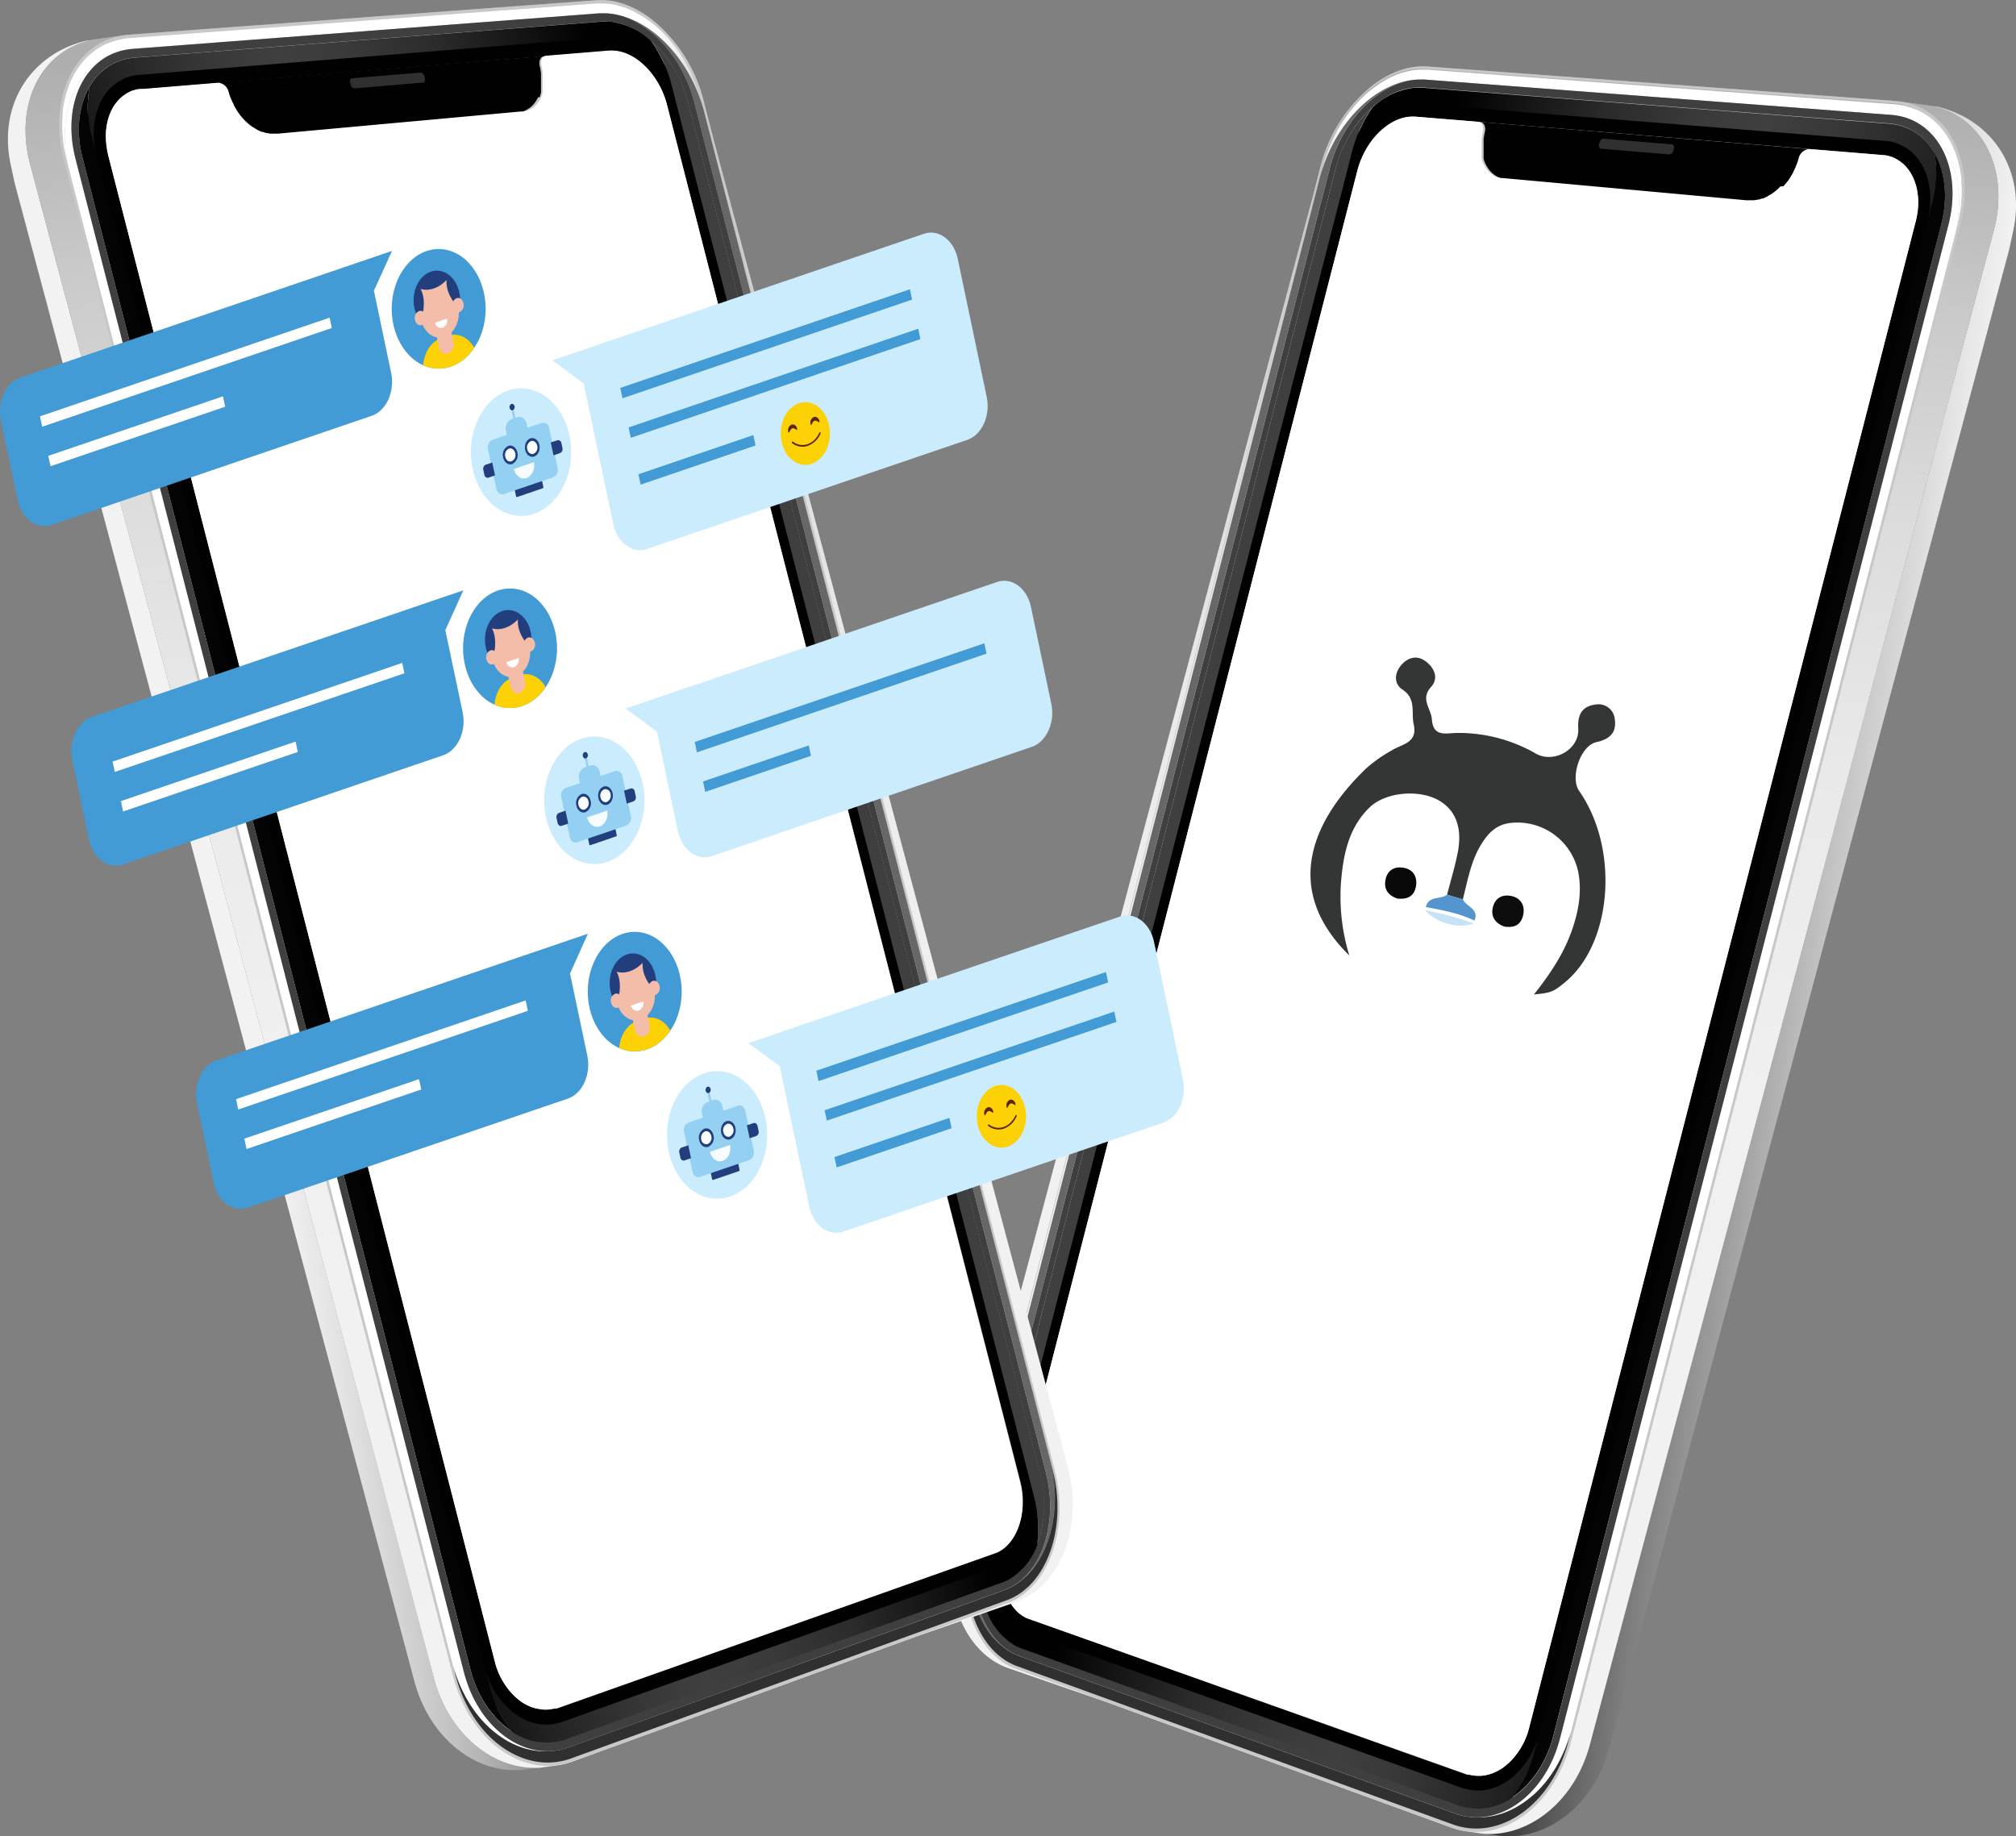 <svg id="Layer_1" data-name="Layer 1" xmlns="http://www.w3.org/2000/svg" xmlns:xlink="http://www.w3.org/1999/xlink" viewBox="0 0 542.97 494.62"><rect x="0" y="0" width="542.97" height="494.62" fill="#808080" stroke="none"/><defs><style>.cls-1{fill:none;}.cls-2{fill:url(#linear-gradient);}.cls-3{fill:url(#linear-gradient-2);}.cls-4{fill:#c8c8c8;}.cls-5{fill:url(#linear-gradient-3);}.cls-6{fill:url(#linear-gradient-4);}.cls-7{fill:url(#linear-gradient-5);}.cls-8{fill:url(#linear-gradient-6);}.cls-9{fill:#3f3f3f;}.cls-10{fill:url(#linear-gradient-7);}.cls-11{fill:#010101;}.cls-12{fill:url(#linear-gradient-8);}.cls-13{fill:url(#linear-gradient-9);}.cls-14{fill:url(#linear-gradient-10);}.cls-15{fill:url(#linear-gradient-11);}.cls-16{fill:url(#linear-gradient-12);}.cls-17{fill:#fff;}.cls-18{fill:#343635;}.cls-19{fill:#090909;}.cls-20{fill:#0d0d0d;}.cls-21{fill:#5494cf;}.cls-22{fill:#c7e2f6;}.cls-23{fill:url(#linear-gradient-13);}.cls-24{fill:url(#linear-gradient-14);}.cls-25{fill:url(#linear-gradient-15);}.cls-26{fill:url(#linear-gradient-16);}.cls-27{fill:url(#linear-gradient-17);}.cls-28{fill:url(#linear-gradient-18);}.cls-29{fill:url(#linear-gradient-19);}.cls-30{fill:url(#linear-gradient-20);}.cls-31{fill:url(#linear-gradient-21);}.cls-32{fill:url(#linear-gradient-22);}.cls-33{fill:url(#linear-gradient-23);}.cls-34{fill:url(#linear-gradient-24);}.cls-35{fill:#cbecfc;}.cls-36{fill:#fcd106;}.cls-37{fill:#5b2613;}.cls-38{fill:#429bd5;}.cls-39,.cls-41{fill:#223e7d;}.cls-40{fill:#94d0f2;}.cls-41,.cls-42{fill-rule:evenodd;}.cls-42,.cls-43{fill:#f6fcfe;}.cls-44{clip-path:url(#clip-path);}.cls-45{fill:#f3bdaa;}.cls-46{clip-path:url(#clip-path-2);}.cls-47{clip-path:url(#clip-path-3);}</style><linearGradient id="linear-gradient" x1="12140.56" y1="412.46" x2="12236.28" y2="412.46" gradientTransform="translate(-11572.84 -1242.99) rotate(6.09)" gradientUnits="userSpaceOnUse"><stop offset="0" stop-color="#303030"/><stop offset="0.02" stop-color="#343434"/><stop offset="0.38" stop-color="#858585"/><stop offset="0.67" stop-color="silver"/><stop offset="0.89" stop-color="#e4e4e4"/><stop offset="1" stop-color="#f2f2f2"/></linearGradient><linearGradient id="linear-gradient-2" x1="12434.62" y1="563.75" x2="12434.62" y2="87.1" gradientTransform="translate(-11880.15 -1360.34) rotate(6.87)" gradientUnits="userSpaceOnUse"><stop offset="0" stop-color="#f2f2f2"/><stop offset="0.43" stop-color="#f0f0f0"/><stop offset="0.62" stop-color="#e9e9e9"/><stop offset="0.76" stop-color="#dcdcdc"/><stop offset="0.88" stop-color="#cbcaca"/><stop offset="0.98" stop-color="#b4b3b3"/><stop offset="1" stop-color="#afaeae"/></linearGradient><linearGradient id="linear-gradient-3" x1="12567.72" y1="-695.56" x2="12570.15" y2="-695.56" gradientTransform="matrix(0.97, 0.25, -0.25, 0.97, -12014.83, -1987.31)" gradientUnits="userSpaceOnUse"><stop offset="0" stop-color="#676767"/><stop offset="0.06" stop-color="#737373"/><stop offset="0.33" stop-color="#a9a9a9"/><stop offset="0.57" stop-color="#d1d1d1"/><stop offset="0.76" stop-color="#e9e9e9"/><stop offset="0.87" stop-color="#f2f2f2"/><stop offset="0.95" stop-color="#f8f8f8"/><stop offset="1" stop-color="#fff"/></linearGradient><linearGradient id="linear-gradient-4" x1="12736.06" y1="-700.29" x2="12738.85" y2="-700.29" gradientTransform="matrix(0.97, 0.25, -0.25, 0.97, -12014.83, -1987.31)" gradientUnits="userSpaceOnUse"><stop offset="0" stop-color="#fff"/><stop offset="0.05" stop-color="#f8f8f8"/><stop offset="0.13" stop-color="#f2f2f2"/><stop offset="0.24" stop-color="#e9e9e9"/><stop offset="0.43" stop-color="#d1d1d1"/><stop offset="0.67" stop-color="#a9a9a9"/><stop offset="0.94" stop-color="#737373"/><stop offset="1" stop-color="#676767"/></linearGradient><linearGradient id="linear-gradient-5" x1="12652.46" y1="-460.92" x2="12652.46" y2="-497.96" gradientTransform="matrix(0.97, 0.25, -0.25, 0.97, -12014.83, -1987.31)" gradientUnits="userSpaceOnUse"><stop offset="0" stop-color="#f2f2f2"/><stop offset="0.11" stop-color="#e4e4e4"/><stop offset="0.33" stop-color="silver"/><stop offset="0.62" stop-color="#858585"/><stop offset="0.98" stop-color="#343434"/><stop offset="1" stop-color="#303030"/></linearGradient><linearGradient id="linear-gradient-6" x1="12653.64" y1="-895.77" x2="12653.64" y2="-953.15" gradientTransform="matrix(0.97, 0.25, -0.25, 0.97, -12014.83, -1987.31)" gradientUnits="userSpaceOnUse"><stop offset="0" stop-color="#303030"/><stop offset="0.08" stop-color="#4c4c4c"/><stop offset="0.26" stop-color="#828282"/><stop offset="0.43" stop-color="#afafaf"/><stop offset="0.59" stop-color="#d2d2d2"/><stop offset="0.75" stop-color="#ebebeb"/><stop offset="0.89" stop-color="#fafafa"/><stop offset="1" stop-color="#fff"/></linearGradient><linearGradient id="linear-gradient-7" x1="12726.24" y1="-700.58" x2="12734.15" y2="-700.58" gradientTransform="matrix(0.97, 0.25, -0.25, 0.97, -12014.83, -1987.31)" gradientUnits="userSpaceOnUse"><stop offset="0" stop-color="#f2f2f2"/><stop offset="0.01" stop-color="#ededed"/><stop offset="0.15" stop-color="#b4b4b4"/><stop offset="0.28" stop-color="#858585"/><stop offset="0.4" stop-color="#606060"/><stop offset="0.52" stop-color="#464646"/><stop offset="0.62" stop-color="#363636"/><stop offset="0.7" stop-color="#303030"/></linearGradient><linearGradient id="linear-gradient-8" x1="12574.36" y1="-484.98" x2="12729.11" y2="-484.98" gradientTransform="matrix(0.97, 0.25, -0.25, 0.97, -12014.83, -1987.31)" gradientUnits="userSpaceOnUse"><stop offset="0" stop-color="#010101"/><stop offset="0.1" stop-color="#131313"/><stop offset="0.25" stop-color="#2b2b2b"/><stop offset="0.4" stop-color="#3a3a3a"/><stop offset="0.52" stop-color="#3f3f3f"/><stop offset="0.63" stop-color="#383838"/><stop offset="0.8" stop-color="#232323"/><stop offset="1" stop-color="#010101"/><stop offset="1" stop-color="#010101"/></linearGradient><linearGradient id="linear-gradient-9" x1="12575.5" y1="-910.13" x2="12734.16" y2="-910.13" xlink:href="#linear-gradient-8"/><linearGradient id="linear-gradient-10" x1="12571.23" y1="-695.07" x2="12575.17" y2="-695.07" gradientTransform="matrix(0.97, 0.25, -0.25, 0.97, -12014.83, -1987.31)" gradientUnits="userSpaceOnUse"><stop offset="0" stop-color="#3f3f3f"/><stop offset="0.03" stop-color="#3d3d3d"/><stop offset="0.67" stop-color="#141414"/><stop offset="1" stop-color="#040404"/></linearGradient><linearGradient id="linear-gradient-11" x1="12726.22" y1="-700.67" x2="12734.15" y2="-700.67" gradientTransform="matrix(0.97, 0.25, -0.25, 0.97, -12014.83, -1987.31)" gradientUnits="userSpaceOnUse"><stop offset="0" stop-color="#040404"/><stop offset="0.33" stop-color="#141414"/><stop offset="0.97" stop-color="#3d3d3d"/><stop offset="1" stop-color="#3f3f3f"/></linearGradient><linearGradient id="linear-gradient-12" x1="12639.53" y1="-911.24" x2="12659.33" y2="-911.24" gradientTransform="matrix(0.97, 0.25, -0.25, 0.97, -12014.83, -1987.31)" gradientUnits="userSpaceOnUse"><stop offset="0" stop-color="#303030"/><stop offset="0.11" stop-color="#262626"/><stop offset="0.3" stop-color="#191919"/><stop offset="0.48" stop-color="#151515"/><stop offset="0.78" stop-color="#171717"/><stop offset="0.89" stop-color="#1e1e1e"/><stop offset="0.97" stop-color="#292929"/><stop offset="1" stop-color="#303030"/></linearGradient><linearGradient id="linear-gradient-13" x1="9971.64" y1="625.98" x2="10067.37" y2="625.98" gradientTransform="matrix(-0.99, 0.11, 0.11, 0.99, 9999.85, -1242.99)" xlink:href="#linear-gradient"/><linearGradient id="linear-gradient-14" x1="10268.72" y1="806.96" x2="10268.72" y2="330.3" gradientTransform="matrix(-0.99, 0.12, 0.12, 0.99, 10307.16, -1360.34)" xlink:href="#linear-gradient-2"/><linearGradient id="linear-gradient-15" x1="10450.84" y1="-177.39" x2="10453.27" y2="-177.39" gradientTransform="matrix(-0.97, 0.25, 0.25, 0.97, 10441.84, -1987.31)" xlink:href="#linear-gradient-3"/><linearGradient id="linear-gradient-16" x1="10619.17" y1="-182.12" x2="10621.97" y2="-182.12" gradientTransform="matrix(-0.97, 0.25, 0.25, 0.97, 10441.84, -1987.31)" xlink:href="#linear-gradient-4"/><linearGradient id="linear-gradient-17" x1="10535.57" y1="57.25" x2="10535.57" y2="20.21" gradientTransform="matrix(-0.97, 0.25, 0.25, 0.97, 10441.84, -1987.31)" xlink:href="#linear-gradient-5"/><linearGradient id="linear-gradient-18" x1="10536.75" y1="-377.6" x2="10536.75" y2="-434.99" gradientTransform="matrix(-0.97, 0.25, 0.25, 0.97, 10441.84, -1987.31)" xlink:href="#linear-gradient-6"/><linearGradient id="linear-gradient-19" x1="10609.35" y1="-182.41" x2="10617.26" y2="-182.41" gradientTransform="matrix(-0.97, 0.25, 0.25, 0.97, 10441.84, -1987.31)" xlink:href="#linear-gradient-7"/><linearGradient id="linear-gradient-20" x1="10457.47" y1="33.19" x2="10612.22" y2="33.19" gradientTransform="matrix(-0.97, 0.25, 0.25, 0.97, 10441.84, -1987.31)" xlink:href="#linear-gradient-8"/><linearGradient id="linear-gradient-21" x1="10458.62" y1="-391.96" x2="10617.28" y2="-391.96" gradientTransform="matrix(-0.97, 0.25, 0.25, 0.97, 10441.84, -1987.31)" xlink:href="#linear-gradient-8"/><linearGradient id="linear-gradient-22" x1="10454.34" y1="-176.9" x2="10458.29" y2="-176.9" gradientTransform="matrix(-0.97, 0.25, 0.25, 0.97, 10441.84, -1987.31)" xlink:href="#linear-gradient-10"/><linearGradient id="linear-gradient-23" x1="10609.34" y1="-182.5" x2="10617.27" y2="-182.5" gradientTransform="matrix(-0.97, 0.25, 0.25, 0.97, 10441.84, -1987.31)" xlink:href="#linear-gradient-11"/><linearGradient id="linear-gradient-24" x1="10522.65" y1="-393.07" x2="10542.45" y2="-393.07" gradientTransform="matrix(-0.97, 0.25, 0.25, 0.97, 10441.84, -1987.31)" xlink:href="#linear-gradient-12"/><clipPath id="clip-path" transform="translate(-30.66 -197.83)"><ellipse class="cls-1" cx="148.81" cy="281.02" rx="12.65" ry="16.1"/></clipPath><clipPath id="clip-path-2" transform="translate(-30.66 -197.83)"><ellipse class="cls-1" cx="168.03" cy="372.44" rx="12.65" ry="16.1"/></clipPath><clipPath id="clip-path-3" transform="translate(-30.66 -197.83)"><ellipse class="cls-1" cx="201.61" cy="464.93" rx="12.65" ry="16.1"/></clipPath></defs><path class="cls-2" d="M572.88,260l-1.08,5L464.18,668.43c-4.25,16-17.5,25.81-30.6,23.74l-.53-.07-.52-.07L432,692l-.52-.07a5.06,5.06,0,0,1-.52-.08l-.24,0c9.58.42,18.92-5.35,24.45-15,.33-.57.65-1.17.95-1.77h0c.21-.4.4-.82.59-1.23a39.72,39.72,0,0,0,2.13-6L567.62,260c.07-.26.14-.52.19-.78a34.76,34.76,0,0,0,.7-3.52c2.24-15.28-5.84-27.92-19.26-29.54l-.79-.11-.8-.11-.79-.11-.8-.1c-.26,0-.52-.08-.79-.11l-.52-.08-.27,0-.28,0-.7-.16h0l-.67-.12c.23,0,.45.05.68.09l.79.11c.27,0,.53.06.8.11l.78.1h0c.27,0,.53.06.8.11a7.49,7.49,0,0,1,.79.11c.27,0,.53.06.79.1l.8.11.79.11.79.11.8.11c.26,0,.53.06.79.11l.19,0C567.41,230.13,576.38,243.81,572.88,260Z" transform="translate(-30.66 -197.83)"/><path class="cls-3" d="M567.63,260,458.85,667.79c-4,14.94-15.86,24.53-28.11,24l-.29,0-.52-.08-.52-.07-.52-.07-.52-.07-.53-.07-.52-.08-.52-.07-.52-.07h0l-.51-.07a19.61,19.61,0,0,1-4.1-1l-93-33.84-.17-.06-26.21-9.06c-12.11-4.19-18.37-20.38-14.15-36.22l96.06-360.1h0l2.06-8a40.83,40.83,0,0,1,14-22c.51-.39,1-.77,1.56-1.13l1.07-.68c.36-.22.71-.42,1.08-.62a23.44,23.44,0,0,1,3.86-1.71c.37-.13.75-.24,1.12-.35a18.25,18.25,0,0,1,6.2-.65l124.94,9.19,4.1.57.28,0c.27,0,.54.06.8.1l.79.11.79.11.8.11.79.11.79.11C563.92,227.9,572.21,242.82,567.63,260Z" transform="translate(-30.66 -197.83)"/><path class="cls-4" d="M549.58,232.7c-.33-.29-.68-.57-1-.83C548.9,232.13,549.25,232.41,549.58,232.7Zm-1.82-1.36c.25.16.5.32.73.5l-.33-.23C548,231.51,547.9,231.43,547.76,231.34Zm-3.26-1.61a16.33,16.33,0,0,1,2.09.92l.44.25a14.67,14.67,0,0,0-2.91-1.3Zm-.74-.25a1.66,1.66,0,0,0-.21-.06l-.39-.12c.33.09.64.19,1,.3l-.06,0Zm3.63,1.63s0,0,0,0l-.31-.17.73.43Zm-5-2-.43-.08.78.16.45.11-.68-.17ZM303.15,643l.17.09,0,0Zm-.18-.11h0l-.18-.1Zm-.23-.13.08,0-.18-.11Zm-3.16-2.53h0l-.16-.16Zm-1.11-1.25.2.24-.21-.25Zm-4.5-9.25.11.41c0,.08.05.17.07.26l-.12-.44Zm-1-7.53v0Zm0-1.42v0Zm0-.53v.06c0-.17,0-.35,0-.53C293,619.89,293,620,293,620.2ZM544.21,225.5c-.47-.11-.93-.2-1.41-.28l-.57-.09c-.24,0-.49-.06-.75-.09l-.45,0h0l-.91-.07-124.93-9.19a18.22,18.22,0,0,0-6.2.65c-.38.11-.75.22-1.13.35a23.44,23.44,0,0,0-3.86,1.71c-.36.19-.72.4-1.08.62l-1.07.68c-.52.36-1.05.74-1.56,1.13a40.88,40.88,0,0,0-14,22l-2.05,8h0L291.69,611.41c-4.07,15.86,1.55,32,12.7,36l24.12,8.78.17.06,93,33.83a18.91,18.91,0,0,0,4.61,1.07h0C438,692.4,449.8,682.54,453.79,667l104.77-408.3C562.71,242.51,556.28,228.42,544.21,225.5Zm14.52,28.55-.1.75c0,.25-.09.5-.13.76s-.09.51-.14.76c-.1.47-.2.94-.31,1.42l-.21.9-.76,2.95L453.86,663.82a38.7,38.7,0,0,1-3.58,9.1c-.11.21-.23.42-.35.62s-.24.42-.37.62-.18.31-.28.45c-.27.45-.57.89-.86,1.32l-.4.56c-.19.27-.38.52-.58.78l-.39.5-.43.52c-.4.48-.81.94-1.24,1.39-.13.14-.27.29-.41.42l-.46.46L444,681a6.42,6.42,0,0,1-.48.43l-.49.43c-.32.28-.65.54-1,.8-.51.39-1,.77-1.56,1.12l-.49.31-1.1.65-.49.26c-.53.28-1.08.54-1.62.77l-.55.23c-.37.15-.74.27-1.11.4l-.55.17a13.93,13.93,0,0,1-1.8.45,4.4,4.4,0,0,1-.47.1l-.57.09-.57.08c-.42.05-.85.09-1.27.11h-.45a15.7,15.7,0,0,1-1.68,0l-.59,0-.61-.07-1.14-.18h0l-.22,0-.1,0h0l-.05,0h0l.29.06h.08l.53.08a.45.45,0,0,0,.16,0l.27,0,.41,0,.25,0h.08l.22,0h1.48l.4,0,.26,0h.41l.22,0h.17c.44-.05.88-.12,1.31-.2l.14,0,.08,0,.28-.06.11,0,.48-.12.9-.25.05,0c.32-.1.62-.2.93-.32l.88-.35.06,0,0,0c.48-.2,1-.43,1.43-.68l.19-.1.07,0,.11-.05.1-.07c.22-.12.44-.24.66-.38l.65-.41a24,24,0,0,0,3.09-2.4l.2-.19.21-.2c.54-.52,1.07-1.06,1.58-1.64.34-.38.66-.78,1-1.18l.35-.46a1.83,1.83,0,0,0,.13-.16l.42-.57.16-.23a2,2,0,0,1,.18-.26l.15-.23c.1-.14.19-.28.28-.43l.09-.13c.06-.1.12-.2.19-.3s.21-.33.31-.51l0-.06.3-.52c.11-.18.21-.37.31-.55l.31-.57.29-.58.14-.29c.05-.09.09-.19.14-.3l.18-.38.2-.44.21-.51,0-.08c.1-.25.21-.5.3-.76s.26-.67.37-1h0c.12-.33.23-.67.34-1s.18-.55.26-.84a2.17,2.17,0,0,0,.07-.24c.1-.34.2-.69.28-1L555.43,258.42c.2-.78.37-1.56.52-2.33a32.42,32.42,0,0,0,.58-5.7.15.15,0,0,0,0-.07c0-.2,0-.41,0-.62v-.42c0-.37,0-.74,0-1.11s-.05-.71-.08-1.06l-.06-.53-.06-.53a.59.59,0,0,0,0-.14,2.5,2.5,0,0,0-.06-.38s0,0,0,0,0-.2,0-.29a1.42,1.42,0,0,0,0-.2c0-.18-.06-.34-.1-.52-.09-.5-.21-1-.33-1.49,0-.16-.09-.31-.13-.46l-.06-.23c0-.09,0-.19-.08-.28h0a3.53,3.53,0,0,0-.15-.46c-.09-.31-.2-.62-.31-.92l-.18-.47c-.07-.15-.12-.3-.19-.45a1.6,1.6,0,0,0-.1-.23c-.06-.16-.13-.3-.2-.45l-.14-.31c0-.09-.1-.18-.14-.27l0-.11c-.07-.12-.13-.24-.19-.36l0-.08-.35-.62-.13-.22-.1-.15c0-.08-.09-.15-.13-.22l-.21-.33-.17-.24-.27-.39-.15-.2a2.35,2.35,0,0,0-.19-.25l-.22-.29a2.75,2.75,0,0,0-.22-.26l-.08-.1-.23-.27-.26-.3-.12-.12a3.07,3.07,0,0,0-.25-.26l-.06-.06-.33-.33-.63-.57,0,0c-.33-.29-.68-.57-1-.83l0,0h0l-.33-.23c-.13-.1-.26-.18-.4-.27h0l-.37-.22s0,0,0,0l-.31-.17a14.67,14.67,0,0,0-2.91-1.3l-.06,0-.3-.1a1.66,1.66,0,0,0-.21-.06l-.39-.12-.68-.17-.12,0-.43-.08-.26-.05-.49-.07h0c-.38-.06-.75-.1-1.14-.13l-125.77-9.53c-.34,0-.67,0-1,0h-.5c-10.07.26-20.56,10.61-24,23.9L294.09,612.24a37.19,37.19,0,0,0-1.09,6.9v.05l0,.54c0,.16,0,.31,0,.47v.06c0,.15,0,.29,0,.44v.19c0,.11,0,.22,0,.33v.13c0,.17,0,.34,0,.51v.42c0,.17,0,.33,0,.49v0l0,.48c0,.26,0,.51.05.77,0,.09,0,.19,0,.28v.14c0,.12,0,.24,0,.36a.76.76,0,0,0,0,.15l.06.51c0,.1,0,.2,0,.3l.06.49,0,.22c0,.09,0,.18,0,.27a.29.29,0,0,0,0,.09.68.68,0,0,0,0,.14c0,.1,0,.21.05.31s.05.28.08.43c.11.57.24,1.14.38,1.7l.06.24.11.41c0,.08.05.17.07.26a25.65,25.65,0,0,0,2.56,6l.23.37c.31.52.64,1,1,1.48l.05.07.07.08.12.17.24.29,0,.07h0l.2.24c.18.22.37.43.56.64l.07.07.14.15.14.15h0l.2.21.59.56.11.09c.17.15.33.29.51.43l.12.1.51.39.14.1.07,0c.26.18.52.36.79.52l.1.07.08,0,.15.09h0l.29.17-.14-.07-.18-.09h0c-.3-.16-.59-.34-.87-.52a19.1,19.1,0,0,1-4.64-4.31c-.1-.12-.19-.25-.28-.37-.24-.32-.47-.64-.69-1l-.3-.47a24.86,24.86,0,0,1-1.38-2.49c-.08-.15-.15-.31-.22-.47-.22-.48-.43-1-.63-1.45l-.18-.49-.21-.57c-.06-.2-.13-.39-.2-.58l-.12-.39a4,4,0,0,1-.15-.49c-.29-1-.54-2-.75-3,0-.18-.07-.37-.1-.55-.11-.57-.2-1.15-.28-1.74,0-.2,0-.42-.07-.63a36.67,36.67,0,0,1-.25-4.83c0-.23,0-.44,0-.67,0-1.13.12-2.26.25-3.4,0-.23,0-.46.08-.68a41.34,41.34,0,0,1,.93-4.82l93.24-363.35h0l.68-2.66c.08-.27.15-.54.23-.82s.11-.41.17-.61c.13-.45.27-.88.42-1.33.08-.22.15-.45.23-.67s.09-.24.13-.37.1-.28.16-.43.17-.45.26-.68q.22-.58.48-1.17c.08-.19.16-.38.25-.57.25-.57.51-1.13.79-1.68l.27-.52c.11-.21.22-.43.34-.64l.28-.52.24-.43.3-.5c.08-.14.15-.26.23-.38s.22-.37.35-.56.4-.64.62-1q.15-.24.33-.48c.12-.18.25-.36.39-.55a36.33,36.33,0,0,1,2.91-3.58c.14-.16.29-.32.44-.47s.33-.36.51-.53.56-.56.85-.83.62-.57.93-.84.64-.54,1-.8c.16-.14.32-.26.48-.39.33-.24.65-.49,1-.73s.65-.45,1-.67.67-.43,1-.63l.52-.29.5-.28.53-.27.52-.25,1-.46.5-.2.05,0,.51-.19.49-.17.57-.17.53-.15.53-.13a5.23,5.23,0,0,1,.54-.12c.36-.08.72-.14,1.07-.19l.53-.07a11.35,11.35,0,0,1,1.15-.09c.3,0,.6,0,.9,0l.55,0,.55,0,125.83,9.32.63.06.52.06c.4,0,.78.12,1.17.2h0a5.43,5.43,0,0,1,.58.13l.57.14.57.16c.18,0,.37.11.55.18h0l.54.19.49.19.11,0,.46.2c.21.1.42.19.62.3s.29.14.42.22c.31.16.61.33.92.52s.4.24.6.37l.42.3.46.34.45.35a18.21,18.21,0,0,1,2.9,2.92c.11.13.22.26.32.4.38.5.73,1,1.07,1.54.15.24.3.48.43.72a23.31,23.31,0,0,1,1.51,3.14c.08.2.15.39.22.59.15.41.29.82.42,1.24.07.21.13.42.19.64.11.37.21.74.29,1.11,0,.19.09.39.13.58.08.36.15.72.21,1.09a4.68,4.68,0,0,1,.09.54c.1.61.18,1.24.24,1.87,0,.17,0,.33,0,.5.06.63.08,1.27.1,1.92q0,.36,0,.72a32.27,32.27,0,0,1-.26,4.24C558.77,253.73,558.76,253.89,558.73,254.05Z" transform="translate(-30.66 -197.83)"/><path class="cls-5" d="M303.43,643.1l-.45-.24h0l-.87-.53a19.1,19.1,0,0,1-4.64-4.31c-.09-.13-.19-.25-.28-.37-.24-.32-.47-.65-.69-1l-.3-.47a24.86,24.86,0,0,1-1.38-2.49c-.08-.16-.15-.31-.22-.47-.22-.48-.43-1-.63-1.45l-.18-.49c-.08-.19-.14-.38-.21-.57s-.13-.39-.2-.58-.08-.25-.12-.39-.11-.32-.15-.49c-.29-1-.54-2-.75-3,0-.18-.07-.37-.1-.55-.11-.57-.2-1.15-.28-1.74,0-.2,0-.42-.08-.63a38.49,38.49,0,0,1-.24-4.83c0-.23,0-.45,0-.67,0-1.13.12-2.26.25-3.4,0-.23,0-.46.08-.68a39.4,39.4,0,0,1,.94-4.82l93.23-363.35c3.84-15,15.78-26.54,27.1-26.38-10.22-.07-21,10.39-24.45,23.89L294.09,612.24C290.75,625.28,294.87,638.53,303.43,643.1Z" transform="translate(-30.66 -197.83)"/><path class="cls-6" d="M557.08,261.59,453.86,663.82a38.7,38.7,0,0,1-3.58,9.1c-.11.21-.23.42-.35.63l-.36.61-.28.45-.87,1.32-.4.57c-.19.26-.38.51-.58.76s-.26.34-.39.51l-.43.52c-.4.48-.81.94-1.24,1.39l-.41.42-.46.46c-.15.16-.32.31-.47.45l-.48.44-.49.42c-.32.27-.65.54-1,.8-.51.39-1,.77-1.57,1.12l-.48.3c-.36.23-.73.45-1.1.66l-.49.26c-.53.28-1.07.53-1.62.77l-.55.22c-.37.15-.74.28-1.11.41l-.55.17c-.6.18-1.19.34-1.8.46l-.47.09-.57.09-.57.08c-.42.05-.85.09-1.27.11h-.45a15.7,15.7,0,0,1-1.68,0l-.59,0-.61-.07q-.59-.07-1.14-.18h0c-.2,0-.39-.08-.58-.12,10.9,2.32,22.28-6.57,26-21L555.43,258.42c3.76-14.66-2.38-27.42-13.65-29.42C554.37,231.1,561.26,245.29,557.08,261.59Z" transform="translate(-30.66 -197.83)"/><path class="cls-7" d="M453.86,663.82l-.75,2.95c-4.38,17.05-18.46,27.09-31.22,22.46L304.6,646.62c-10.83-3.93-16.31-19.62-12.36-35l.69-2.66a39.4,39.4,0,0,0-.94,4.82c0,.22-.06.45-.08.68-.13,1.14-.22,2.27-.25,3.4,0,.22,0,.44,0,.67a38.49,38.49,0,0,0,.24,4.83c0,.21.05.43.08.63.08.59.17,1.17.28,1.74,0,.18.06.37.1.55.21,1,.46,2,.75,3,0,.17.1.33.15.49s.08.26.12.39.13.38.2.58.13.38.21.57l.18.49c.2.49.41,1,.63,1.45.07.16.14.31.22.47a24.86,24.86,0,0,0,1.38,2.49l.3.47c.22.33.45.66.69,1,.09.12.19.24.28.37a19.1,19.1,0,0,0,4.64,4.31l.87.53h0c.3.17.6.32.92.47l.47.22c.31.14.61.26.93.37l117.33,42.4c.36.13.72.25,1.08.35l.59.16.93.22.22,0h0l1.14.18.61.07.59,0a15.7,15.7,0,0,0,1.68,0h.45c.42,0,.85-.06,1.27-.11l.57-.08.57-.09.47-.09c.61-.12,1.2-.28,1.8-.46l.55-.17c.37-.13.74-.26,1.11-.41.18-.06.37-.14.55-.22.55-.24,1.09-.49,1.62-.77l.49-.26c.37-.21.74-.43,1.1-.66a5.6,5.6,0,0,0,.48-.3c.54-.35,1.06-.73,1.57-1.12.34-.26.67-.52,1-.8l.49-.42L444,681l.47-.45.46-.46.41-.42c.43-.45.84-.91,1.24-1.39l.43-.52c.13-.17.26-.33.39-.51s.39-.5.58-.76l.4-.57.87-1.32.28-.45.36-.61c.12-.21.24-.42.35-.63A38.7,38.7,0,0,0,453.86,663.82Z" transform="translate(-30.66 -197.83)"/><path class="cls-8" d="M557.83,258.64l-.75,2.95c4.12-16-2.5-30-14.72-32.48l-.58-.11-.6-.1h0c-.37-.05-.74-.09-1.13-.12l-125.77-9.53c-.33,0-.66,0-1,0h0c-11.32-.16-23.26,11.42-27.1,26.38l.69-2.67c.07-.27.14-.55.22-.82s.11-.41.17-.61c.13-.45.27-.89.42-1.33.07-.22.15-.45.23-.67s.08-.24.13-.36.1-.29.16-.44.17-.45.26-.68c.15-.39.31-.78.48-1.16.08-.2.16-.39.25-.58.25-.57.51-1.12.79-1.68l.27-.52c.11-.22.22-.43.34-.64s.19-.35.28-.52.16-.29.25-.43.19-.34.29-.5.15-.26.23-.38.23-.37.35-.56.4-.64.62-.95a4.07,4.07,0,0,1,.33-.48c.12-.19.25-.38.38-.56a38.2,38.2,0,0,1,2.92-3.58l.44-.48.5-.52.86-.83q.47-.44.93-.84c.32-.27.64-.55,1-.8l.48-.39c.33-.25.65-.49,1-.72s.65-.46,1-.68.67-.43,1-.62l.51-.3.52-.28.51-.27.53-.25c.34-.16.69-.32,1-.46l.5-.2.05,0,.51-.19.49-.17.57-.17.53-.15.53-.13.54-.12c.36-.08.72-.14,1.07-.19l.54-.07c.38,0,.76-.08,1.14-.09s.6,0,.9,0h.55l.55,0,125.83,9.32.63.06.52.06c.39.06.78.12,1.17.2h0l.58.12.57.15.57.16c.19,0,.37.12.55.18,0,0,0,0,0,0l.54.19.49.19.11,0,.45.2c.22.1.43.19.63.3s.29.14.42.22c.31.16.62.33.92.52a6.64,6.64,0,0,1,.6.38l.42.29.47.34.44.35a18.21,18.21,0,0,1,2.9,2.92c.11.13.22.26.32.4.38.5.73,1,1.07,1.55.15.23.29.47.43.71a23.77,23.77,0,0,1,1.51,3.13c.08.2.15.4.22.59.16.42.29.83.42,1.25.07.21.13.43.19.64.11.37.2.74.29,1.11,0,.19.09.38.13.57.08.37.15.73.21,1.1a4.68,4.68,0,0,1,.09.54c.1.61.18,1.23.24,1.87,0,.17,0,.33,0,.5,0,.63.09,1.27.1,1.92,0,.24,0,.48,0,.72a34.21,34.21,0,0,1-.26,4.24l-.06.46c0,.26-.07.51-.11.76l-.12.76c0,.25-.09.51-.14.76-.1.47-.2.94-.31,1.41C558,258,557.91,258.34,557.83,258.64Z" transform="translate(-30.66 -197.83)"/><path class="cls-9" d="M541.18,228.9h0c-.37-.05-.74-.09-1.13-.12l-125.77-9.53c-.33,0-.66,0-1,0h0c-10.22-.07-21,10.39-24.45,23.89L294.09,612.24c-3.4,13.27.93,26.76,9.81,31.09l.47.22c.31.14.61.26.93.37l117.33,42.4c.36.13.72.25,1.08.35l.59.16c11.07,2.77,22.78-6.18,26.54-20.83L555.43,258.42C559.26,243.5,552.83,230.55,541.18,228.9ZM449,665.38c-3.4,13.24-14.12,21.61-24.27,19.08l-.55-.15c-.33-.09-.66-.2-1-.32L305.85,641.76c-.29-.1-.57-.22-.85-.34l-.43-.2c-8.16-4-12.08-16.46-9-28.47l94.81-369.5c3.16-12.33,12.94-21.93,22.36-21.88h.05c.3,0,.61,0,.91,0l125.73,9.7,1,.11h0c10.72,1.55,16.48,13.42,13,27Z" transform="translate(-30.66 -197.83)"/><path class="cls-10" d="M553.46,258.41,449,665.54a32,32,0,0,1-2.69,7,27.87,27.87,0,0,1-3.08,4.66c-.23.29-.48.57-.72.84s-.74.81-1.12,1.18a23.57,23.57,0,0,1-3.44,2.8,31.75,31.75,0,0,0,6-12.23l1.21-4.68c.08-.28.15-.56.22-.84L549.66,258c.08-.28.15-.57.21-.86l1.17-4.58a30.46,30.46,0,0,0,.56-13.49C554.51,244.08,555.36,251,553.46,258.41Z" transform="translate(-30.66 -197.83)"/><path class="cls-11" d="M539.82,233.55l-.08,0-.89-.09-125.69-9.87-.8,0h-.12c-8.54,0-17.4,8.69-20.27,19.86L297.06,613.25c-2.8,10.93.76,22.27,8.18,25.87l.35.16h.05c.25.11.5.22.76.31l117.43,42.07.89.28.06,0,.45.12c9.22,2.28,18.92-5.33,22-17.33L551.59,258.07C554.76,245.74,549.54,235,539.82,233.55Zm-97.3,429.6a19.48,19.48,0,0,1-5.31,9.35l-.39.36c-.4.35-.81.67-1.22,1s-.75.51-1.13.73h0a12.69,12.69,0,0,1-1.48.73,10.91,10.91,0,0,1-1.52.52h0c-.25.07-.51.12-.77.17h0l-.78.11a10.52,10.52,0,0,1-3.48-.23l-.17,0-.08,0h-.05l-.07,0-.16,0-.16-.05-.33-.11L307.86,633.93l-.28-.11-.28-.12h0l0,0-.07,0-.15-.07c-5.45-2.61-8.08-10.94-6-19l95.16-370.82c2.09-8.16,8.55-14.53,14.78-14.57h.26a4.05,4.05,0,0,1,.52,0l125.57,10.3.6.06.06,0H538a.7.7,0,0,1,.14,0,2.32,2.32,0,0,1,.38.07.47.47,0,0,1,.17,0,3.37,3.37,0,0,1,.34.09,2.73,2.73,0,0,1,.41.1h0c.19,0,.38.12.57.19l.1,0a3.71,3.71,0,0,1,.46.19c.21.1.43.2.64.32a3.63,3.63,0,0,1,.51.28c.17.1.35.22.52.34a7.89,7.89,0,0,1,1,.78,8.75,8.75,0,0,1,.8.81l.18.2.3.38a4.09,4.09,0,0,1,.38.52,10.21,10.21,0,0,1,.67,1.11,4.68,4.68,0,0,1,.3.59l.27.62a14.28,14.28,0,0,1,.81,2.67c.09.47.16,1,.22,1.45s.09,1,.11,1.51v.77a16.71,16.71,0,0,1-.11,1.71c0,.23,0,.46-.08.69a20.81,20.81,0,0,1-.48,2.48Z" transform="translate(-30.66 -197.83)"/><path class="cls-11" d="M429.56,238.14l0-.33v-.12Z" transform="translate(-30.66 -197.83)"/><path class="cls-11" d="M513.26,244.92l-.07.12-.21.33C513.07,245.22,513.16,245.07,513.26,244.92Z" transform="translate(-30.66 -197.83)"/><path class="cls-11" d="M518,238a3.15,3.15,0,0,0-2.72,2.31c0,.12-.07.24-.11.36a15,15,0,0,1-.5,1.47c-.07.17-.13.33-.21.5h0c-.08.21-.17.4-.26.59s-.17.35-.25.53l-.07.12-.07.13a.31.31,0,0,1,0,.1l-.09.18-.11.19-.27.47c-.1.15-.19.3-.28.45a.21.21,0,0,0,0,.06l0,0c-.08.13-.17.25-.25.37l-.22.32-.08.1a.91.91,0,0,1-.11.16l-.16.21-.05.06s0,0-.06.08a1.71,1.71,0,0,1-.11.14,1,1,0,0,1-.13.16l-.1.13a.46.46,0,0,1-.07.07,1,1,0,0,1-.13.16l-.09.1a1.07,1.07,0,0,1-.14.16l0,0,0,0-.15.17L511,248l-.17.18h0a2.18,2.18,0,0,1-.22.21,1.2,1.2,0,0,1-.22.23h0l-.14.13-.16.15-.16.14-.28.24a1.92,1.92,0,0,1-.22.18.69.69,0,0,1-.13.11l-.33.25-.31.23-.18.13-.22.15h0a1.64,1.64,0,0,1-.22.14.24.24,0,0,1-.09.06l-.36.21-.28.17-.36.18-.14.08h0l-.26.12-.23.11-.21.09-.11,0-.1,0h0l-.54.19c-.17.05-.33.11-.5.15a5.29,5.29,0,0,1-.54.13,8.08,8.08,0,0,1-1.08.17l-.45,0h-1l-65.4-6-.12,0-.39-.06-.33-.06-.08,0-.38-.11a6.54,6.54,0,0,1-.87-.34,3.17,3.17,0,0,1-.41-.21l-.37-.22-.38-.26h0l-.07-.05-.08-.06-.14-.12-.15-.13-.17-.16,0,0-.09-.09a1.52,1.52,0,0,1-.22-.22,1.12,1.12,0,0,1-.17-.2l-.21-.25a.28.28,0,0,1-.06-.08l-.12-.15h0l-.12-.17a1.3,1.3,0,0,0-.1-.15l-.16-.26-.17-.28-.06-.12a1,1,0,0,1-.11-.2c-.05-.09-.09-.18-.13-.27a1,1,0,0,1-.07-.15l-.07-.16s0-.09-.06-.15h0a.61.61,0,0,1-.05-.12c-.05-.12-.09-.24-.13-.36h0l-.06-.19a.14.14,0,0,1,0-.07,1.21,1.21,0,0,1-.05-.18s0,0,0,0v0a.85.85,0,0,1,0-.17.36.36,0,0,1,0-.11,1.24,1.24,0,0,0,0-.16s0-.05,0-.07l0-.14a.85.85,0,0,1,0-.17l0-.14s0,0,0-.08a.13.13,0,0,1,0-.06,1.7,1.7,0,0,1,0-.22l0-.17s0-.07,0-.1,0-.22,0-.33,0-.24,0-.37v0a.15.15,0,0,1,0-.07l0-.45c0-.15,0-.31,0-.47v-.72c0-.17,0-.34,0-.51s0-.39,0-.58h0c0-.16,0-.32.05-.48.06-.47.14-.94.25-1.42,0-.12.05-.23.08-.35.23-1.29-.31-2.36-1.27-2.51Z" transform="translate(-30.66 -197.83)"/><path class="cls-11" d="M435.73,246.19l.39.06a1.46,1.46,0,0,1-.22,0,1.81,1.81,0,0,1-.23,0l-.25-.05h0Z" transform="translate(-30.66 -197.83)"/><path class="cls-11" d="M502.59,252.25h0Z" transform="translate(-30.66 -197.83)"/><path class="cls-11" d="M429.51,237.22v0Z" transform="translate(-30.66 -197.83)"/><path class="cls-11" d="M429.56,238.14l0-.33v-.12Z" transform="translate(-30.66 -197.83)"/><path class="cls-11" d="M430.08,240.78a1.72,1.72,0,0,1-.07-.21s0,0,0,0A1.21,1.21,0,0,0,430.08,240.78Z" transform="translate(-30.66 -197.83)"/><path class="cls-11" d="M430.3,241.4l-.09-.23a.5.5,0,0,0,0-.13h0C430.21,241.16,430.25,241.28,430.3,241.4Z" transform="translate(-30.66 -197.83)"/><path class="cls-11" d="M430.41,241.67a.47.47,0,0,1-.06-.15h0C430.37,241.58,430.39,241.62,430.41,241.67Z" transform="translate(-30.66 -197.83)"/><path class="cls-11" d="M431.18,243.11a2.26,2.26,0,0,1-.16-.26,1.12,1.12,0,0,1-.1-.16.75.75,0,0,1-.07-.12l.17.28Z" transform="translate(-30.66 -197.83)"/><path class="cls-11" d="M431.28,243.26l.12.17,0,0Z" transform="translate(-30.66 -197.83)"/><path class="cls-11" d="M431.8,243.92a.86.86,0,0,1-.13-.14h0l-.07-.1Z" transform="translate(-30.66 -197.83)"/><path class="cls-11" d="M433.29,245.23A2.92,2.92,0,0,1,433,245l-.06-.05Z" transform="translate(-30.66 -197.83)"/><path class="cls-11" d="M433.66,245.45a3.17,3.17,0,0,0,.41.21l-.28-.13-.13-.07a1.08,1.08,0,0,1-.18-.11.76.76,0,0,1-.19-.12Z" transform="translate(-30.66 -197.83)"/><path class="cls-11" d="M434.94,246l.38.11L435,246h0l-.15,0-.3-.11-.36-.15-.06,0A6.54,6.54,0,0,0,434.94,246Z" transform="translate(-30.66 -197.83)"/><path class="cls-11" d="M435.73,246.19h-.06l-.09,0-.16,0h0Z" transform="translate(-30.66 -197.83)"/><path class="cls-11" d="M501.64,252.23a.65.65,0,0,1-.14,0l-65.14-5.94-.12,0Z" transform="translate(-30.66 -197.83)"/><path class="cls-11" d="M502.21,252.25h0Z" transform="translate(-30.66 -197.83)"/><path class="cls-11" d="M503.13,252.21a8.08,8.08,0,0,0,1.08-.17l-.08,0-.46.09-.36,0-.19,0h0a2.69,2.69,0,0,1-.4,0Z" transform="translate(-30.66 -197.83)"/><path class="cls-11" d="M505.25,251.76l-.26.09-.24.07-.18,0-.36.08a5.29,5.29,0,0,0,.54-.13C504.92,251.87,505.08,251.81,505.25,251.76Z" transform="translate(-30.66 -197.83)"/><path class="cls-11" d="M505.25,251.76l.54-.19-.09,0Z" transform="translate(-30.66 -197.83)"/><path class="cls-11" d="M507.51,250.73l.36-.21-.14.09h0Z" transform="translate(-30.66 -197.83)"/><path class="cls-11" d="M508.41,250.17l-.16.11-.06,0Z" transform="translate(-30.66 -197.83)"/><path class="cls-11" d="M509.23,249.56l-.14.11c-.06.06-.13.1-.19.15l-.31.22.31-.23Z" transform="translate(-30.66 -197.83)"/><path class="cls-11" d="M510.32,248.61l-.14.13.14-.13Z" transform="translate(-30.66 -197.83)"/><path class="cls-11" d="M510.78,248.16l-.13.12-.1.09a2.18,2.18,0,0,0,.22-.21Z" transform="translate(-30.66 -197.83)"/><path class="cls-11" d="M511.19,247.72l-.19.2.15-.17Z" transform="translate(-30.66 -197.83)"/><path class="cls-11" d="M513.26,244.92l-.07.12-.21.33C513.07,245.22,513.16,245.07,513.26,244.92Z" transform="translate(-30.66 -197.83)"/><path class="cls-11" d="M513.64,244.26l-.1.17v0Z" transform="translate(-30.66 -197.83)"/><path class="cls-12" d="M445.19,665.11,444,669.79a31.75,31.75,0,0,1-6,12.23,16.56,16.56,0,0,1-13.19,2.57l-.55-.15-1-.32L305.83,641.88l-.85-.34-.44-.2-.6-.32a17.59,17.59,0,0,1-7.54-9.3,34.64,34.64,0,0,1,.85-12.84l1.28-5a25.33,25.33,0,0,0,1,16,13.8,13.8,0,0,0,6.4,7.21l.27.12,0,0,0,0,.7.28,117.46,41.9c.27.09.54.18.81.25l.05,0,.05,0c.12,0,.25.06.37.09C433.72,681.83,442.19,675.4,445.19,665.11Z" transform="translate(-30.66 -197.83)"/><path class="cls-13" d="M553.5,258.28l0,0c3.49-13.59-2.27-25.46-13-27h0l-1-.11-125.73-9.7-.91,0h-.05c-.38,0-.77,0-1.15,0a19.81,19.81,0,0,0-11.29,5.24,36.48,36.48,0,0,0-5.47,11.89l-1.29,5a27.15,27.15,0,0,1,8.65-14,15.25,15.25,0,0,1,9.54-3.83h.18c.25,0,.48,0,.68,0l125.65,10c.21,0,.45,0,.7.07h0l.16,0c8.5,1.25,13.15,10.46,10.77,21.16l1.18-4.58a30.49,30.49,0,0,0,.55-13.5C554.55,244,555.4,250.87,553.5,258.28Z" transform="translate(-30.66 -197.83)"/><path class="cls-14" d="M296.42,631.61a31.36,31.36,0,0,1-.84-18.86l94.81-369.5a33.44,33.44,0,0,1,9.93-16.6,36.29,36.29,0,0,0-5.48,11.89L297.27,618.76A34.69,34.69,0,0,0,296.42,631.61Z" transform="translate(-30.66 -197.83)"/><path class="cls-15" d="M553.5,258.3,449,665.44a32.49,32.49,0,0,1-2.69,7,28.51,28.51,0,0,1-3.08,4.66l-.72.84c-.36.41-.74.81-1.13,1.18a21.39,21.39,0,0,1-3.47,2.83l0,0a31.64,31.64,0,0,0,6-12.22L551.08,252.47a30.34,30.34,0,0,0,.55-13.5C554.55,244,555.4,250.89,553.5,258.3Z" transform="translate(-30.66 -197.83)"/><path class="cls-16" d="M480.22,239.43l-18.33-1.55c-.45,0-.7-.55-.55-1.14l.14-.55a1.23,1.23,0,0,1,1.11-1l18.33,1.52c.47,0,.72.56.57,1.16l-.15.55A1.22,1.22,0,0,1,480.22,239.43Z" transform="translate(-30.66 -197.83)"/><path class="cls-17" d="M546.59,257.61,442.52,663.15a19.48,19.48,0,0,1-5.31,9.35l-.39.36c-.4.35-.81.67-1.22,1s-.75.51-1.13.73h0a12.69,12.69,0,0,1-1.48.73,12.4,12.4,0,0,1-1.52.52h0l-.77.17h0l-.78.11a11.87,11.87,0,0,1-1.58,0,10.48,10.48,0,0,1-1.9-.27l-.17,0,0,0h0l-.09,0h0l-.18-.06-.16-.05-.33-.11L307.86,633.93l-.28-.11-.29-.11h0l-.07,0h0l0,0-.15-.07c-5.45-2.61-8.08-10.94-6-19l95.16-370.82c2.09-8.16,8.55-14.53,14.78-14.57h.26a4.05,4.05,0,0,1,.52,0l17,1.39c1,.15,1.5,1.22,1.27,2.51l-.06.27v0a.09.09,0,0,0,0,.05c-.11.48-.19.95-.25,1.42,0,.16,0,.32-.05.48h0c0,.19,0,.38,0,.58s0,.34,0,.51v.72c0,.16,0,.32,0,.47l0,.45a.15.15,0,0,0,0,.07v0c0,.13,0,.25,0,.37s0,.22,0,.33,0,.07,0,.1l0,.17a1.7,1.7,0,0,0,0,.22.13.13,0,0,0,0,.06s0,0,0,.08l0,.14a.85.85,0,0,0,0,.17l0,.14s0,0,0,.07a1.24,1.24,0,0,1,0,.16.36.36,0,0,0,0,.11.85.85,0,0,0,0,.17v0s0,0,0,0a1.21,1.21,0,0,0,.05.18.14.14,0,0,0,0,.07l.06.19h0a.65.65,0,0,0,0,.13l.09.23a.61.61,0,0,0,.05.12h0c0,.06,0,.1.06.15l.07.16a1,1,0,0,0,.07.15c0,.09.08.18.13.27a1,1,0,0,0,.11.2l.06.12a.75.75,0,0,0,.07.12.86.86,0,0,0,.1.16h0a2.26,2.26,0,0,0,.16.26,1.3,1.3,0,0,1,.1.15l.09.13,0,0h0l.12.15a.28.28,0,0,0,.06.08l.07.1h0a.86.86,0,0,0,.13.14,1.12,1.12,0,0,0,.17.2,1.52,1.52,0,0,0,.22.22l.09.09,0,0,.17.16.15.13.14.12.08.06.07.05.06.05a2.92,2.92,0,0,0,.32.21.76.76,0,0,0,.19.12l.18.1h0l.13.07.28.13.06,0,.36.15.3.11.15,0h0l.34.09.08,0h0l.16,0,.09,0a1.81,1.81,0,0,0,.23,0,1.86,1.86,0,0,0,.34.05l.12,0,65.14,5.94a.65.65,0,0,0,.14,0,1.59,1.59,0,0,0,.38,0h.66a2.69,2.69,0,0,0,.4,0h.23l.36,0,.46-.09.08,0,.36-.08.18,0h0l.24-.06.26-.09.45-.15.09,0,.1,0,.11,0,.21-.09.23-.11.26-.12h0l.14-.08.36-.18.28-.17.21-.11h0l.14-.09a.24.24,0,0,0,.09-.06,1.64,1.64,0,0,0,.22-.14h0l.06,0,.16-.11.18-.13.31-.22h0a1.33,1.33,0,0,0,.19-.14l.14-.11a.69.69,0,0,0,.13-.11,1.92,1.92,0,0,0,.22-.18l.28-.24.16-.14.16-.15.14-.13h0a1.2,1.2,0,0,0,.22-.23l.1-.09a.68.68,0,0,0,.12-.12h0L511,248l.05-.06.15-.17,0,0,0,0a1.07,1.07,0,0,0,.14-.16l.09-.1a1,1,0,0,0,.13-.16.46.46,0,0,0,.07-.07l.1-.13a1,1,0,0,0,.13-.16,1.71,1.71,0,0,0,.11-.14s0,0,.06-.08l.05-.06.16-.21a.91.91,0,0,0,.11-.16l.08-.1.22-.32c.08-.12.17-.24.25-.37l0,0a.21.21,0,0,1,0-.06c.09-.15.18-.3.28-.45l.27-.47v0l.1-.17.09-.18a.31.31,0,0,0,0-.1l.07-.13.07-.12c.08-.18.17-.35.25-.53s.18-.38.26-.59h0c.08-.17.14-.33.21-.5a15,15,0,0,0,.5-1.47.08.08,0,0,0,0,0v0a2.76,2.76,0,0,1,.08-.27A3.15,3.15,0,0,1,518,238l19.3,1.58.6.06.06,0,.12,0h.11l.35.07a.47.47,0,0,1,.17,0,3.37,3.37,0,0,1,.34.09l.41.1h0l.57.19.1,0,.46.19c.21.1.43.2.64.32l.51.28.52.34a11.82,11.82,0,0,1,1,.78,10.19,10.19,0,0,1,.8.81l.18.2.3.38.38.52a10.21,10.21,0,0,1,.67,1.11,6.54,6.54,0,0,1,.3.59l.27.62a16,16,0,0,1,.81,2.67c.09.47.16,1,.22,1.45s.09,1,.11,1.51v.77a16.71,16.71,0,0,1-.11,1.71c0,.23,0,.46-.08.69A20.81,20.81,0,0,1,546.59,257.61Z" transform="translate(-30.66 -197.83)"/><path class="cls-18" d="M420.4,438.83c.92-3.59,2-7.15,2.75-10.77,1.51-6.89-.23-11.89-4.93-14.61-5.39-3.11-14.44-2.27-18.71,1.88-5.7,5.55-7.08,12.84-7.69,20.3a54.14,54.14,0,0,0,2.25,19.56c-17.57-17.24-10.93-35.55,4.63-50.47a40,40,0,0,1,6.81-4.78c2.77-1.72,7.06-2,5.9-7-.73-3.2.8-6.87-3.07-9.41-2.44-1.6-2.09-4.73,0-6.86,1.81-1.87,4.16-2.41,6.47-.58s3.31,4.53,1.29,6.76c-3,3.27,0,5.84.21,8.72.34,4.92,3.81,3.71,6.81,3.68a41.7,41.7,0,0,1,21.22,5.58c4.81,2.71,11.72-1.12,11.39-6.71-.23-4,1.16-6.14,4.86-6.55a4.41,4.41,0,0,1,5,4.17c.44,3.5-1.44,5.22-5,6-4.3.95-7.11,9.57-4.62,13.13,10.83,15.49,9,40.89-3.72,51.47-3.18,2.64-3.87,2.94-8.44,3.35,4.39-5.55,8-11,10.21-17.26,1.79-5.16,2.76-10.4,1.69-15.81a16.73,16.73,0,0,0-18.58-13.08c-3.67.53-5.82,2.9-7.61,5.85-2.74,4.54-3.6,9.68-4.87,14.7Z" transform="translate(-30.66 -197.83)"/><path class="cls-19" d="M407,439.87c-2.34-.81-3.65-2.36-3.21-4.93.51-3,2.8-3.89,5.28-3.29s3.42,2.66,2.91,5.15C411.4,439.46,409.46,440.12,407,439.87Z" transform="translate(-30.66 -197.83)"/><path class="cls-20" d="M435.79,447.41c-2.41-.91-3.63-2.64-3.08-5.11.64-2.89,3-3.75,5.49-3,2.31.7,3.29,2.78,2.63,5.27C440.13,447.22,438.19,447.77,435.79,447.41Z" transform="translate(-30.66 -197.83)"/><path class="cls-21" d="M420.4,438.83l4.27,1.24c.8,2,4.49,2.5,3.11,5.72-4.16-2-8.63-2.8-13.1-3.64C415.41,439,418.65,440.2,420.4,438.83Z" transform="translate(-30.66 -197.83)"/><path class="cls-22" d="M414.45,443a76.89,76.89,0,0,1,13.12,3.58C423.39,448.08,417.59,446.5,414.45,443Z" transform="translate(-30.66 -197.83)"/><path class="cls-23" d="M33.55,242.22l1.08,5L142.25,650.63c4.25,16,17.5,25.81,30.6,23.74l.53-.07.52-.07.52-.08.52-.07.52-.07.24,0c-9.57.42-18.92-5.34-24.45-15-.33-.58-.65-1.17-.95-1.78h0c-.2-.41-.4-.82-.59-1.24a38.26,38.26,0,0,1-2.12-6L38.81,242.23c-.07-.26-.13-.52-.19-.78a35.31,35.31,0,0,1-.7-3.52c-2.24-15.29,5.84-27.92,19.26-29.54.26,0,.53-.09.8-.12l.79-.1.79-.11c.26-.05.53-.08.8-.11l.79-.11.52-.08.28,0,.28,0,.69-.15h0l.67-.13-.68.1c-.27,0-.53.06-.79.11l-.8.1-.78.11h0l-.79.11-.8.11-.79.11c-.27,0-.53.06-.8.11s-.52.06-.79.11l-.79.1-.8.12-.79.1-.19,0C39,212.32,30.05,226,33.55,242.22Z" transform="translate(-30.66 -197.83)"/><path class="cls-24" d="M38.8,242.17,147.58,650c4,14.94,15.86,24.54,28.12,24l.28,0,.52-.07.53-.08.51-.07.53-.07.52-.07.52-.07a4.67,4.67,0,0,0,.52-.08l.52-.06h0l.51-.08a19,19,0,0,0,4.1-1l93-33.83.17-.06,26.21-9.06c12.12-4.19,18.38-20.39,14.15-36.22L222.22,233h0l-2.05-8a40.94,40.94,0,0,0-14-22c-.52-.4-1-.77-1.57-1.13-.35-.24-.71-.47-1.07-.68s-.71-.43-1.08-.63a24.31,24.31,0,0,0-3.86-1.71c-.37-.12-.75-.24-1.12-.34a18.25,18.25,0,0,0-6.2-.65L66.33,207.07l-4.11.56-.28,0-.8.11-.79.11-.79.1c-.27,0-.54.07-.8.12l-.79.1-.79.11C42.51,210.09,34.22,225,38.8,242.17Z" transform="translate(-30.66 -197.83)"/><path class="cls-4" d="M57.89,214.07a10.22,10.22,0,0,0-1,.83C57.18,214.61,57.53,214.33,57.89,214.07Zm.38-.27-.33.23c.24-.18.48-.34.73-.5Zm4-2a15.3,15.3,0,0,0-2.91,1.31c.14-.09.29-.17.44-.25a15.64,15.64,0,0,1,2.09-.93Zm.06,0-.06,0c.32-.1.63-.21,1-.29l-.39.11-.21.06Zm-3.7,1.76.73-.43-.3.17-.06,0ZM64,211.32c-.24.06-.47.11-.69.18l.45-.11.78-.17-.43.08Zm239.18,413.9,0,0,.17-.1Zm.47-.27-.17.1,0,0Zm.18-.11-.18.11.08-.05Zm3.2-2.61-.15.15h0Zm1-1.12-.21.26.2-.24Zm4.43-9-.12.43c0-.08.05-.17.08-.26s.07-.27.1-.4Zm1.09-8.06v0Zm0-1.15v0Zm0-1c0,.17,0,.35,0,.52v-.05C313.48,602.24,313.47,602.08,313.46,601.93ZM47.87,240.9,152.65,649.2c4,15.53,15.75,25.39,27.5,24.17h0a19.87,19.87,0,0,0,4.61-1.07l93-33.84.18-.06L302,629.63c11.15-4.06,16.78-20.16,12.7-36L222.23,233.08h0l-2.05-8a40.8,40.8,0,0,0-14-22c-.51-.4-1-.78-1.56-1.13-.36-.24-.71-.47-1.07-.68s-.71-.43-1.08-.63a24.31,24.31,0,0,0-3.86-1.71c-.37-.13-.75-.24-1.13-.34a18,18,0,0,0-6.2-.66l-124.93,9.2-.91.07h0l-.45,0c-.25,0-.51,0-.75.09l-.57.08c-.47.08-.94.17-1.4.28C50.15,210.61,43.72,224.71,47.87,240.9Zm-.23-5.13a36.13,36.13,0,0,1-.26-4.24c0-.24,0-.47,0-.72,0-.64,0-1.28.1-1.91,0-.17,0-.34,0-.5.06-.64.14-1.26.24-1.88a5.07,5.07,0,0,1,.09-.54c.06-.37.13-.73.21-1.09,0-.19.08-.38.13-.57.08-.37.18-.75.29-1.11s.12-.43.19-.64c.13-.42.27-.84.42-1.25.07-.2.14-.39.23-.59a22.58,22.58,0,0,1,1.5-3.13c.14-.25.28-.49.43-.72a17,17,0,0,1,1.08-1.54,4.24,4.24,0,0,1,.31-.4,18.69,18.69,0,0,1,2.9-2.93l.45-.35c.15-.11.3-.23.46-.33s.28-.21.43-.3l.59-.38.92-.52c.13-.08.28-.14.42-.22s.41-.2.63-.29a4.43,4.43,0,0,1,.45-.2l.11,0,.49-.19L61,209h0l.56-.18.56-.16.57-.14.58-.12h0c.38-.07.76-.14,1.16-.19l.52-.07.64-.05,125.82-9.33.55,0h.55l.9,0,1.15.09.53.07c.35.05.71.12,1.07.2l.54.11.53.14.53.14.57.18.49.17.51.18.05,0,.5.2c.35.15.7.3,1,.47l.53.25.52.27.51.27.51.3,1,.62c.34.22.67.45,1,.68s.66.48,1,.73l.48.38,1,.8.94.85c.28.26.56.54.85.82l.5.53c.15.16.3.31.44.47a36.82,36.82,0,0,1,2.92,3.59c.13.18.26.36.38.55s.23.32.33.48c.22.32.43.64.62,1s.24.37.35.55.15.25.23.38l.3.51.24.43c.09.17.19.34.28.52s.23.42.34.63l.27.53c.28.55.54,1.11.79,1.68.09.19.17.38.25.57q.26.57.48,1.17l.27.68c.05.15.11.29.15.43l.13.36c.08.22.16.45.23.68.15.44.29.88.42,1.33.06.2.12.4.17.61s.15.54.23.82l.68,2.65h0l93.24,363.35a41.34,41.34,0,0,1,.93,4.82c0,.23.06.46.08.69.13,1.13.22,2.27.25,3.4,0,.22,0,.44,0,.66a36.83,36.83,0,0,1-.25,4.84c0,.21,0,.42-.07.63-.08.58-.17,1.17-.28,1.74,0,.18-.06.37-.1.55-.21,1-.45,2-.74,3l-.15.49c-.05.13-.09.26-.13.39l-.2.57c-.07.19-.14.38-.2.57s-.13.33-.19.49c-.2.5-.4,1-.63,1.45-.07.16-.14.32-.22.48a24.86,24.86,0,0,1-1.38,2.49l-.3.46c-.22.34-.45.66-.69,1l-.28.36a18.55,18.55,0,0,1-4.64,4.31c-.28.19-.57.36-.87.53h0l-.18.08-.14.08.3-.17,0,0,.14-.08.08-.05.1-.06c.27-.17.53-.34.79-.53l.07,0,.14-.09.51-.39.12-.1c.18-.14.34-.29.51-.43l.11-.1.59-.56.21-.21h0l.14-.15a1.06,1.06,0,0,1,.15-.15l.06-.08.56-.63.2-.24v0l0-.06.24-.3.13-.17.06-.08.05-.07c.35-.47.68-1,1-1.47.07-.12.15-.24.22-.37a25.91,25.91,0,0,0,2.56-6.05c0-.08.05-.17.08-.26s.07-.27.1-.4l.06-.24c.15-.56.27-1.13.38-1.71,0-.14.06-.29.08-.43l.06-.31s0-.08,0-.13a.29.29,0,0,0,0-.09c0-.09,0-.18,0-.27l0-.22c0-.16.05-.33.07-.5l0-.29.06-.51s0-.1,0-.15l0-.37v-.13a2.83,2.83,0,0,0,0-.29c0-.25,0-.51.05-.77s0-.31,0-.48v0c0-.16,0-.32,0-.48v-.43c0-.16,0-.33,0-.5v-.13c0-.12,0-.22,0-.33a.33.33,0,0,0,0-.1v-.09c0-.15,0-.3,0-.45v-.05c0-.16,0-.32,0-.47l0-.55v0a37.19,37.19,0,0,0-1.09-6.9L217.62,225.3c-3.41-13.29-13.89-23.64-24-23.89h-.5c-.32,0-.65,0-1,0L66.39,211c-.39,0-.76.07-1.13.12h0l-.49.08-.26,0-.43.08-.11,0c-.24.06-.47.11-.69.18l-.39.11-.21.06-.3.1-.06,0a15.3,15.3,0,0,0-2.91,1.31l-.3.17-.06,0-.37.23h0l-.4.27-.33.23,0,0,0,0a10.22,10.22,0,0,0-1,.83l0,0c-.22.19-.42.38-.63.58l-.33.33-.06,0-.25.27-.11.12-.27.3-.23.27-.08.09-.22.27c-.07.09-.15.18-.22.28l-.19.25-.15.21-.27.38c-.06.09-.11.16-.16.25l-.22.32c0,.08-.09.15-.13.22a1.3,1.3,0,0,0-.1.15l-.13.23c-.12.2-.23.41-.35.62a.59.59,0,0,0,0,.08l-.18.35a.6.6,0,0,0-.06.11l-.13.27-.15.31c-.07.15-.14.3-.2.45a2.44,2.44,0,0,0-.1.24c-.06.14-.12.29-.19.44l-.18.48c-.11.3-.22.6-.31.91-.06.15-.1.31-.15.47,0,0,0,0,0,0l-.09.28-.06.22c0,.15-.08.31-.13.46q-.18.74-.33,1.5c0,.17-.07.34-.1.51a.76.76,0,0,0,0,.21c0,.09,0,.19-.05.28s0,0,0,0l-.06.37c0,.05,0,.1,0,.15l-.06.53-.06.53c0,.35-.06.7-.08,1.06s0,.73-.05,1.11v1s0,0,0,.07a33.5,33.5,0,0,0,.58,5.7c.15.77.32,1.54.52,2.32L155.59,648.19c.08.35.18.69.28,1l.07.25c.09.28.17.56.26.84s.22.68.34,1h0c.11.34.24.67.37,1s.2.52.31.77c0,0,0,0,0,.08l.21.5c.07.15.14.3.2.45l.18.38.14.3.15.29c.09.19.18.38.28.57l.31.57.31.56.3.52,0,.06c.1.17.21.34.32.5s.12.21.19.31l.08.13a4.38,4.38,0,0,0,.28.42l.15.24a2,2,0,0,1,.18.25l.16.23.42.57.13.17.35.45c.33.41.66.8,1,1.19.51.57,1,1.12,1.58,1.63l.21.2.2.19a25,25,0,0,0,3.09,2.41l.65.41.66.38.11.06.1.06.08,0,.18.09c.47.25,1,.48,1.43.69l0,0,.06,0,.88.35.93.32h.05l.9.26.48.11.11,0,.28.06h.09l.13,0c.43.08.87.14,1.32.2h.16a.83.83,0,0,0,.22,0h.67l.4,0h1.48l.22,0h.08l.25,0,.41,0,.27,0a.44.44,0,0,0,.16,0l.53-.08.08,0,.29,0h0l-.05,0h0l-.1,0-.21,0h0a10.82,10.82,0,0,1-1.14.18c-.2,0-.41.06-.61.07l-.59.05a15.56,15.56,0,0,1-1.67,0h-.45c-.43,0-.85-.07-1.28-.12l-.57-.07-.57-.1-.47-.09q-.9-.18-1.8-.45l-.55-.18c-.37-.12-.74-.25-1.11-.4-.18-.07-.37-.14-.55-.23-.54-.23-1.09-.49-1.62-.77-.17-.08-.33-.17-.49-.26-.37-.21-.74-.42-1.1-.65l-.48-.3c-.54-.36-1.06-.73-1.57-1.13-.34-.25-.67-.52-1-.8-.17-.13-.33-.28-.49-.42l-.48-.43-.47-.45-.46-.46-.41-.42c-.43-.45-.84-.92-1.23-1.4-.15-.17-.3-.34-.43-.52s-.27-.33-.4-.5l-.58-.77-.39-.57c-.3-.42-.59-.86-.87-1.31-.1-.15-.19-.3-.28-.46s-.25-.4-.37-.61-.24-.41-.35-.62a38.87,38.87,0,0,1-3.58-9.1L49.36,243.78l-.76-2.95c-.08-.3-.15-.6-.22-.9-.11-.48-.21-.94-.31-1.41,0-.26-.1-.51-.14-.77l-.12-.76-.11-.75Z" transform="translate(-30.66 -197.83)"/><path class="cls-25" d="M303,625.3l.46-.25h0c.3-.17.59-.34.87-.53a18.72,18.72,0,0,0,4.64-4.31l.28-.36c.24-.33.47-.65.69-1l.3-.46a24.86,24.86,0,0,0,1.38-2.49l.23-.48c.21-.47.42-1,.62-1.45.06-.16.13-.32.18-.49s.15-.38.21-.57.14-.39.2-.58.09-.25.12-.38a4.58,4.58,0,0,0,.15-.49c.3-1,.54-2,.75-3,0-.18.07-.37.1-.55.11-.58.2-1.15.28-1.74,0-.21,0-.42.08-.63a38.58,38.58,0,0,0,.24-4.83c0-.23,0-.45,0-.67,0-1.13-.11-2.26-.25-3.4,0-.23,0-.46-.08-.69a41.34,41.34,0,0,0-.93-4.82L220.27,227.78c-3.84-14.95-15.78-26.53-27.1-26.38,10.22-.07,21,10.4,24.45,23.9l94.72,369.13C315.69,607.48,311.56,620.73,303,625.3Z" transform="translate(-30.66 -197.83)"/><path class="cls-26" d="M49.35,243.78,152.57,646a38.87,38.87,0,0,0,3.58,9.1c.11.21.23.42.35.62s.24.41.37.61.18.31.28.46c.28.45.57.88.86,1.31.14.2.27.39.41.57s.37.52.57.77.26.34.4.5.28.35.42.53c.4.47.82.94,1.24,1.39l.41.42.46.46.47.45.48.43.49.42c.33.28.65.55,1,.8.51.4,1,.77,1.57,1.12l.48.31c.36.23.73.44,1.1.66l.49.25c.53.29,1.08.54,1.62.77l.55.23c.37.15.74.28,1.11.4l.55.18q.9.27,1.8.45a3.89,3.89,0,0,0,.47.09l.57.1.57.07c.42.06.85.09,1.28.11l.45,0a15.56,15.56,0,0,0,1.67,0l.59-.05c.2,0,.41,0,.62-.07.38,0,.76-.11,1.13-.18h0l.57-.13c-10.9,2.33-22.28-6.57-26-21L51,240.61C47.24,226,53.38,213.2,64.65,211.19,52.06,213.3,45.17,227.48,49.35,243.78Z" transform="translate(-30.66 -197.83)"/><path class="cls-27" d="M152.57,646l.76,3c4.37,17,18.45,27.09,31.21,22.45l117.29-42.6c10.83-3.94,16.31-19.62,12.36-35l-.68-2.67a41.34,41.34,0,0,1,.93,4.82c0,.23.06.46.08.69.14,1.14.22,2.27.25,3.4,0,.22,0,.44,0,.67a38.58,38.58,0,0,1-.24,4.83c0,.21-.05.42-.08.63-.08.59-.17,1.16-.28,1.74,0,.18-.06.37-.1.55-.21,1-.45,2-.75,3a4.58,4.58,0,0,1-.15.49c0,.13-.08.26-.12.38s-.13.39-.2.58-.13.38-.21.57-.12.33-.18.49c-.2.49-.41,1-.62,1.45l-.23.48a24.86,24.86,0,0,1-1.38,2.49l-.3.46c-.22.34-.45.66-.69,1l-.28.36a18.72,18.72,0,0,1-4.64,4.31c-.28.19-.57.36-.87.53h0c-.31.17-.61.33-.92.48l-.48.22-.92.37L183.8,668.51l-1.08.36-.59.16c-.31.08-.61.15-.93.21l-.21,0h0c-.38.08-.76.14-1.13.18-.21,0-.42.06-.62.07l-.59.05a15.56,15.56,0,0,1-1.67,0l-.45,0c-.43,0-.86-.05-1.28-.11l-.57-.07-.57-.1a3.89,3.89,0,0,1-.47-.09q-.9-.18-1.8-.45l-.55-.18c-.37-.12-.74-.25-1.11-.4-.18-.07-.37-.14-.55-.23-.54-.23-1.09-.48-1.62-.77l-.49-.25c-.37-.22-.74-.43-1.1-.66l-.48-.31c-.54-.35-1.06-.72-1.57-1.12-.34-.25-.67-.52-1-.8l-.49-.42-.48-.43-.47-.45-.46-.46-.41-.42c-.42-.45-.84-.92-1.24-1.39-.14-.18-.29-.35-.42-.53s-.27-.33-.4-.5-.38-.51-.57-.77-.28-.37-.41-.57c-.29-.43-.58-.86-.86-1.31-.1-.15-.19-.3-.28-.46s-.25-.4-.37-.61-.24-.41-.35-.62A38.87,38.87,0,0,1,152.57,646Z" transform="translate(-30.66 -197.83)"/><path class="cls-28" d="M48.6,240.83l.75,2.95c-4.11-16.05,2.5-30,14.72-32.48l.58-.11.6-.09h0c.37,0,.75-.09,1.13-.12l125.77-9.53c.33,0,.67,0,1,0h0c11.32-.15,23.26,11.43,27.1,26.38l-.69-2.66c-.07-.28-.14-.55-.22-.82s-.11-.41-.17-.61c-.13-.45-.27-.89-.42-1.33-.07-.23-.15-.46-.23-.68s-.08-.24-.13-.36-.1-.28-.16-.43-.16-.45-.25-.68c-.16-.4-.32-.79-.49-1.17-.08-.19-.16-.38-.25-.57-.25-.57-.51-1.13-.79-1.68l-.27-.53c-.11-.21-.22-.42-.34-.63s-.19-.35-.28-.52l-.24-.43-.3-.51-.23-.38c-.11-.19-.22-.37-.34-.55s-.41-.64-.63-1l-.32-.48-.39-.55a38.05,38.05,0,0,0-2.92-3.59c-.14-.16-.29-.31-.44-.47l-.5-.52c-.29-.29-.57-.56-.86-.83l-.93-.85c-.32-.27-.63-.54-1-.8l-.48-.38c-.32-.25-.65-.49-1-.73s-.66-.46-1-.68l-1-.62-.51-.29-.51-.28-.52-.27-.53-.26c-.34-.16-.69-.31-1-.45l-.5-.21-.05,0-.5-.18-.5-.17-.57-.18-.53-.14-.53-.14-.54-.12c-.36-.07-.71-.14-1.07-.19l-.53-.07-1.15-.09-.9,0H192l-.55,0L65.64,208.07l-.63.06c-.17,0-.35,0-.52.06-.39.05-.78.12-1.16.19h0l-.58.13-.57.14-.57.16L61,209h0l-.54.2-.49.18-.11,0-.45.2c-.22.09-.43.19-.63.29l-.42.22-.92.52-.6.38-.42.3c-.16.1-.31.22-.46.33l-.45.36a18.14,18.14,0,0,0-2.9,2.91l-.32.4c-.38.5-.73,1-1.07,1.55-.15.23-.29.47-.43.72a22.62,22.62,0,0,0-1.51,3.13c-.08.2-.15.39-.22.59-.15.41-.29.83-.42,1.25-.07.21-.13.42-.19.64s-.2.74-.29,1.11c0,.19-.09.38-.13.57-.08.36-.15.72-.21,1.09a5.07,5.07,0,0,0-.09.54c-.1.62-.18,1.24-.24,1.88,0,.16,0,.32,0,.49,0,.64-.08,1.28-.1,1.92,0,.24,0,.48,0,.72a36.13,36.13,0,0,0,.26,4.24l.06.47c0,.25.07.5.11.75l.12.76c0,.26.1.51.14.77.1.47.2.94.31,1.41C48.45,240.23,48.52,240.53,48.6,240.83Z" transform="translate(-30.66 -197.83)"/><path class="cls-9" d="M51,240.61,155.59,648.19c3.76,14.66,15.47,23.61,26.54,20.84l.59-.16,1.08-.36,117.34-42.39.92-.37.48-.22c8.87-4.33,13.2-17.82,9.8-31.1L217.62,225.3c-3.47-13.5-14.23-24-24.45-23.9h0c-.32,0-.66,0-1,0L66.39,211c-.38,0-.76.07-1.13.12h0C53.6,212.75,47.17,225.7,51,240.61Zm1.92-.17c-3.49-13.6,2.27-25.47,13-27h0c.34,0,.69-.09,1-.11l125.73-9.7c.3,0,.61,0,.91-.05h.05c9.42,0,19.2,9.55,22.36,21.87l94.81,369.5c3.09,12-.82,24.51-9,28.48-.14.06-.29.14-.44.19s-.56.24-.85.35L183.2,666.19c-.33.11-.66.22-1,.31l-.55.16c-10.15,2.52-20.87-5.85-24.27-19.09Z" transform="translate(-30.66 -197.83)"/><path class="cls-29" d="M53,240.6,157.44,647.74a32,32,0,0,0,2.69,7,28.29,28.29,0,0,0,3.08,4.66q.36.44.72.84c.37.41.74.8,1.12,1.18a23.49,23.49,0,0,0,3.44,2.79,31.61,31.61,0,0,1-6-12.23l-1.2-4.68c-.08-.27-.16-.55-.23-.83L56.77,240.21c-.08-.29-.14-.58-.21-.86l-1.17-4.58a30.34,30.34,0,0,1-.55-13.5C51.92,226.28,51.07,233.19,53,240.6Z" transform="translate(-30.66 -197.83)"/><path class="cls-11" d="M54.84,240.26,159.2,647c3.08,12,12.78,19.61,22,17.33a3.74,3.74,0,0,0,.45-.12l.06,0c.29-.08.59-.17.89-.28L300,621.8l.77-.31,0,0,.35-.16c7.42-3.6,11-14.94,8.18-25.86L214.46,225.59c-2.87-11.17-11.73-19.89-20.27-19.86h-.12c-.27,0-.53,0-.8,0L67.59,215.64c-.31,0-.6.05-.89.09h-.09C56.89,217.16,51.67,227.94,54.84,240.26Zm5-.46a22.55,22.55,0,0,1-.48-2.48c0-.23-.06-.45-.08-.68a16.73,16.73,0,0,1-.11-1.72c0-.26,0-.51,0-.77,0-.51,0-1,.1-1.51s.13-1,.22-1.44a14.16,14.16,0,0,1,.81-2.68l.27-.61a5.59,5.59,0,0,1,.3-.6c.21-.38.43-.75.67-1.11.12-.18.25-.36.38-.52s.2-.25.31-.37.11-.14.17-.2a8.86,8.86,0,0,1,.8-.82,8.1,8.1,0,0,1,1-.77,4.72,4.72,0,0,1,.52-.35,4.91,4.91,0,0,1,.5-.28l.65-.32a4.68,4.68,0,0,1,.45-.19l.1,0,.57-.18h0a3.11,3.11,0,0,1,.41-.11,1.87,1.87,0,0,1,.34-.08l.17,0,.39-.07.13,0h.12l.6-.06,125.57-10.31c.16,0,.32,0,.52,0h.26c6.23,0,12.69,6.4,14.79,14.56L305.45,596.8c2.06,8-.57,16.35-6,19l-.14.07-.07,0-.05,0,0,0-.29.12-.28.1L181,657.75l-.33.11-.16,0-.16,0-.06,0h-.06l-.08,0-.17,0a10.51,10.51,0,0,1-1.9.28,9.24,9.24,0,0,1-1.58-.05,6.66,6.66,0,0,1-.78-.11h0A7.08,7.08,0,0,1,175,658h0a10.86,10.86,0,0,1-1.52-.51,14.5,14.5,0,0,1-1.48-.73h0c-.39-.22-.77-.47-1.14-.73s-.82-.63-1.22-1l-.39-.35a19.51,19.51,0,0,1-5.31-9.36Z" transform="translate(-30.66 -197.83)"/><path class="cls-11" d="M176.87,220.34l0-.33v-.12Z" transform="translate(-30.66 -197.83)"/><path class="cls-11" d="M93.17,227.11a.54.54,0,0,1,.07.13l.22.32Z" transform="translate(-30.66 -197.83)"/><path class="cls-11" d="M88.46,220.16a3.17,3.17,0,0,1,2.72,2.31c0,.13.07.24.11.36.14.5.31,1,.5,1.48.07.17.13.33.21.49h0c.08.2.17.39.26.59l.26.52.06.13s0,.08.07.12a.37.37,0,0,0,0,.11l.1.17c0,.07.07.13.1.19s.18.32.27.47l.29.45,0,.06,0,0,.25.37.22.31a.76.76,0,0,0,.08.11l.11.15a1.84,1.84,0,0,0,.17.22.21.21,0,0,0,0,.06l.06.08.11.14.13.15a1.34,1.34,0,0,0,.11.14.17.17,0,0,0,.06.06,1,1,0,0,0,.13.16l.09.11.14.15,0,0s0,0,0,0,.1.11.15.17,0,0,.06.06a1,1,0,0,0,.17.18h0l.22.22a2.28,2.28,0,0,0,.22.22,0,0,0,0,0,0,0h0l.14.14.17.15a.93.93,0,0,0,.15.13l.28.25.22.18.13.11c.11.08.22.17.33.24a3.55,3.55,0,0,0,.31.23l.19.13a1.07,1.07,0,0,0,.22.15h0l.22.13a.23.23,0,0,0,.1.07l.35.21a1.64,1.64,0,0,0,.28.16,3.13,3.13,0,0,0,.36.19l.14.07h0l.26.13.23.1.21.09.11,0,.1,0h0l.53.2.5.15.54.13c.36.07.73.13,1.08.17l.45,0h.47l.43,0a.65.65,0,0,1,.14,0l65.4-6h.13l.38-.06.33-.07.08,0,.38-.1a6.54,6.54,0,0,0,.87-.34,3.17,3.17,0,0,0,.41-.21l.37-.22a4.44,4.44,0,0,0,.38-.27h0a.18.18,0,0,0,.07,0l.08-.06.14-.11c.05-.05.11-.09.15-.14a1.29,1.29,0,0,0,.17-.16h0l.09-.09a1.61,1.61,0,0,0,.22-.23,1.54,1.54,0,0,0,.17-.19l.21-.25.06-.08.12-.16h0l.12-.17s.07-.09.1-.15l.16-.26a2.61,2.61,0,0,0,.17-.28.75.75,0,0,1,.07-.12l.1-.2a2.24,2.24,0,0,0,.13-.27A.69.69,0,0,0,176,224c0-.05.05-.1.07-.16l.06-.14h0a.5.5,0,0,0,0-.13c.05-.12.09-.24.13-.36h0l.06-.19a.14.14,0,0,0,0-.07.84.84,0,0,0,.05-.17.05.05,0,0,0,0,0s0,0,0,0a.75.75,0,0,0,0-.16.36.36,0,0,0,0-.11,1,1,0,0,1,0-.17.64.64,0,0,0,0-.07l0-.14a.75.75,0,0,0,0-.16l0-.14s0-.06,0-.09a.13.13,0,0,0,0-.06.78.78,0,0,0,0-.22.41.41,0,0,0,0-.16s0-.07,0-.11,0-.21,0-.32,0-.25,0-.38,0,0,0,0v-.06l0-.45c0-.16,0-.31,0-.47v-.72c0-.17,0-.35,0-.52s0-.38,0-.58h0c0-.16,0-.32-.05-.49-.06-.47-.14-.94-.25-1.42,0-.11,0-.22-.08-.34-.23-1.3.31-2.37,1.27-2.51Z" transform="translate(-30.66 -197.83)"/><path class="cls-11" d="M170.7,228.39l-.38.06.21,0,.23,0,.25,0s0,0,0,0Z" transform="translate(-30.66 -197.83)"/><path class="cls-11" d="M103.85,234.45h.31a1,1,0,0,0,.25,0l.24,0-.43,0Z" transform="translate(-30.66 -197.83)"/><path class="cls-11" d="M176.92,219.42v0Z" transform="translate(-30.66 -197.83)"/><path class="cls-11" d="M176.87,220.34l0-.33v-.12Z" transform="translate(-30.66 -197.83)"/><path class="cls-11" d="M176.35,223a1,1,0,0,0,.07-.21.05.05,0,0,1,0,0A.84.84,0,0,1,176.35,223Z" transform="translate(-30.66 -197.83)"/><path class="cls-11" d="M176.13,223.59l.09-.22.05-.14h0C176.22,223.35,176.18,223.47,176.13,223.59Z" transform="translate(-30.66 -197.83)"/><path class="cls-11" d="M176,223.86a.42.42,0,0,0,.06-.14h0Z" transform="translate(-30.66 -197.83)"/><path class="cls-11" d="M175.25,225.3a1.53,1.53,0,0,0,.16-.25.86.86,0,0,0,.1-.16.54.54,0,0,0,.07-.13,2.61,2.61,0,0,1-.17.28Z" transform="translate(-30.66 -197.83)"/><path class="cls-11" d="M175.15,225.45l-.12.17,0,0Z" transform="translate(-30.66 -197.83)"/><path class="cls-11" d="M174.63,226.12l.13-.14h0l.07-.1Z" transform="translate(-30.66 -197.83)"/><path class="cls-11" d="M173.14,227.43l.32-.22.06-.05A4.44,4.44,0,0,1,173.14,227.43Z" transform="translate(-30.66 -197.83)"/><path class="cls-11" d="M172.77,227.65a3.17,3.17,0,0,1-.41.21l.28-.13.14-.07.17-.11.19-.12Z" transform="translate(-30.66 -197.83)"/><path class="cls-11" d="M171.49,228.2l-.38.1a1.89,1.89,0,0,0,.34-.09h0l.15,0,.3-.1.36-.16.06,0A6.54,6.54,0,0,1,171.49,228.2Z" transform="translate(-30.66 -197.83)"/><path class="cls-11" d="M170.7,228.39h.15l.16,0s0,0,0,0Z" transform="translate(-30.66 -197.83)"/><path class="cls-11" d="M104.79,234.43h.14l65.14-5.94.12,0Z" transform="translate(-30.66 -197.83)"/><path class="cls-11" d="M104.22,234.45h-.16a.34.34,0,0,0,.1,0Z" transform="translate(-30.66 -197.83)"/><path class="cls-11" d="M103.3,234.41c-.35,0-.72-.1-1.08-.17l.08,0,.46.08a2.35,2.35,0,0,0,.37,0l.18,0h0l.4,0Z" transform="translate(-30.66 -197.83)"/><path class="cls-11" d="M101.18,234l.26.08.24.07.18,0,.36.08-.54-.13Z" transform="translate(-30.66 -197.83)"/><path class="cls-11" d="M101.18,234l-.53-.2.09,0Z" transform="translate(-30.66 -197.83)"/><path class="cls-11" d="M98.92,232.93l-.35-.21.13.09h0A1.13,1.13,0,0,0,98.92,232.93Z" transform="translate(-30.66 -197.83)"/><path class="cls-11" d="M98,232.36l.15.12.07,0A1.07,1.07,0,0,1,98,232.36Z" transform="translate(-30.66 -197.83)"/><path class="cls-11" d="M97.2,231.76l.14.11.19.14a3,3,0,0,0,.31.22,3.55,3.55,0,0,1-.31-.23C97.42,231.93,97.31,231.84,97.2,231.76Z" transform="translate(-30.66 -197.83)"/><path class="cls-11" d="M96.11,230.8l.14.14-.14-.14Z" transform="translate(-30.66 -197.83)"/><path class="cls-11" d="M95.66,230.35a.71.71,0,0,0,.12.13l.1.09-.22-.22Z" transform="translate(-30.66 -197.83)"/><path class="cls-11" d="M95.24,229.91a1.8,1.8,0,0,0,.19.2c-.05-.06-.11-.11-.15-.17S95.25,229.92,95.24,229.91Z" transform="translate(-30.66 -197.83)"/><path class="cls-11" d="M93.17,227.11a.54.54,0,0,1,.07.13l.22.32Z" transform="translate(-30.66 -197.83)"/><path class="cls-11" d="M92.8,226.45l.09.18h0C92.87,226.58,92.83,226.52,92.8,226.45Z" transform="translate(-30.66 -197.83)"/><path class="cls-30" d="M161.25,647.3l1.2,4.68a31.61,31.61,0,0,0,6,12.23,16.56,16.56,0,0,0,13.19,2.57,5.62,5.62,0,0,0,.55-.15c.33-.09.66-.2,1-.32L300.6,624.07c.29-.1.57-.22.85-.34l.44-.2c.2-.09.4-.2.6-.31a17.69,17.69,0,0,0,7.55-9.3,34.7,34.7,0,0,0-.86-12.85l-1.28-5a25.34,25.34,0,0,1-.95,16,13.75,13.75,0,0,1-6.41,7.2l-.27.13,0,0h0c-.23.1-.46.2-.7.28L182,661.66l-.8.25-.06,0h0l-.37.1C172.71,664,164.24,657.59,161.25,647.3Z" transform="translate(-30.66 -197.83)"/><path class="cls-31" d="M52.94,240.48l0,0c-3.49-13.59,2.27-25.46,13-27h0c.34,0,.69-.09,1-.11l125.73-9.7c.3,0,.61,0,.91-.05h0a11.24,11.24,0,0,1,1.16,0,19.75,19.75,0,0,1,11.28,5.24,36.5,36.5,0,0,1,5.48,11.89l1.28,5a27.11,27.11,0,0,0-8.65-14,15.32,15.32,0,0,0-9.54-3.84h-.18l-.68,0L68.17,218c-.21,0-.45,0-.7.08h0l-.16,0c-8.5,1.25-13.15,10.47-10.77,21.17l-1.17-4.59a30.46,30.46,0,0,1-.56-13.49C51.89,226.15,51,233.07,52.94,240.48Z" transform="translate(-30.66 -197.83)"/><path class="cls-32" d="M310,613.8a31.28,31.28,0,0,0,.84-18.86L216,225.44a33.47,33.47,0,0,0-9.92-16.59,36.39,36.39,0,0,1,5.47,11.89L309.16,601A34.64,34.64,0,0,1,310,613.8Z" transform="translate(-30.66 -197.83)"/><path class="cls-33" d="M52.93,240.49,157.4,647.63a32.49,32.49,0,0,0,2.69,7,28.51,28.51,0,0,0,3.08,4.66l.72.85c.36.41.74.8,1.13,1.18a22.39,22.39,0,0,0,3.47,2.83l0,0a31.77,31.77,0,0,1-6.05-12.23L55.35,234.66a30.3,30.3,0,0,1-.55-13.49C51.88,226.17,51,233.09,52.93,240.49Z" transform="translate(-30.66 -197.83)"/><path class="cls-34" d="M126.21,221.63l18.33-1.55c.45,0,.7-.55.55-1.15l-.14-.55a1.22,1.22,0,0,0-1.1-1l-18.34,1.53c-.47,0-.72.55-.57,1.15l.15.56A1.22,1.22,0,0,0,126.21,221.63Z" transform="translate(-30.66 -197.83)"/><path class="cls-17" d="M59.84,239.8,163.91,645.34a19.51,19.51,0,0,0,5.31,9.36l.39.35c.4.35.81.68,1.22,1s.75.51,1.14.73h0a14.5,14.5,0,0,0,1.48.73A14.28,14.28,0,0,0,175,658h0l.77.17h0c.25.05.52.08.78.11a10.39,10.39,0,0,0,1.58.05,10.51,10.51,0,0,0,1.9-.28l.17,0h.08l.09,0h0l.18-.05.16,0,.33-.11,117.53-41.63.28-.1.29-.12h0l.07,0,0,0h0l.14-.07c5.45-2.62,8.08-10.95,6-19L210.3,226c-2.1-8.16-8.56-14.53-14.79-14.56h-.26c-.2,0-.36,0-.52,0l-17,1.4c-1,.14-1.5,1.21-1.27,2.51l.06.26v0a.06.06,0,0,1,0,0c.11.48.19.95.25,1.42,0,.17,0,.33.05.49h0c0,.2,0,.39,0,.58s0,.35,0,.52v.72c0,.16,0,.31,0,.47l0,.45v.06s0,0,0,0,0,.26,0,.38,0,.22,0,.32,0,.08,0,.11a.41.41,0,0,1,0,.16.78.78,0,0,1,0,.22.13.13,0,0,1,0,.06s0,.06,0,.09l0,.14a.75.75,0,0,1,0,.16l0,.14a.64.64,0,0,1,0,.07,1,1,0,0,0,0,.17.36.36,0,0,1,0,.11.75.75,0,0,1,0,.16s0,0,0,0a.05.05,0,0,1,0,0,.84.84,0,0,1-.05.17.14.14,0,0,1,0,.07l-.06.19h0a.57.57,0,0,1,0,.14l-.09.22a.5.5,0,0,1,0,.13h0l-.06.14c0,.06-.05.11-.07.16a.69.69,0,0,1-.07.15,2.24,2.24,0,0,1-.13.27l-.1.2a.75.75,0,0,0-.07.12.54.54,0,0,1-.07.13,1.3,1.3,0,0,1-.1.15h0a1.53,1.53,0,0,1-.16.25c0,.06-.07.1-.1.15l-.09.13,0,0h0l-.12.16-.06.08-.07.1h0l-.13.14a1.54,1.54,0,0,1-.17.19,1.61,1.61,0,0,1-.22.23l-.09.09h0a1.29,1.29,0,0,1-.17.16s-.1.09-.15.14l-.14.11s0,0-.08.06a.18.18,0,0,1-.07,0l-.06.05-.32.22-.19.12a1,1,0,0,1-.18.1h0l-.14.07-.28.13-.06,0-.36.16-.3.1-.15,0h0a1.89,1.89,0,0,1-.34.09l-.08,0s0,0,0,0l-.16,0h-.09l-.23,0a1.86,1.86,0,0,1-.34,0l-.12,0-65.14,5.94h-.14a2.36,2.36,0,0,1-.38,0,1,1,0,0,1-.25,0,.34.34,0,0,1-.1,0h-.31l-.4,0h0l-.17,0a2.35,2.35,0,0,1-.37,0l-.46-.08-.08,0-.36-.08-.18,0h0l-.24-.07-.26-.08-.44-.16-.1,0-.1,0-.11,0-.21-.09-.23-.1-.26-.13h0l-.14-.07a3.13,3.13,0,0,1-.36-.19,1.64,1.64,0,0,1-.28-.16,1.13,1.13,0,0,1-.21-.12h0l-.13-.09a.23.23,0,0,1-.1-.07l-.22-.13h0l-.07,0-.15-.12-.19-.13a3,3,0,0,1-.31-.22h0l-.19-.13-.14-.11-.13-.11-.22-.18-.28-.25a.93.93,0,0,1-.15-.13l-.17-.15-.14-.14h0a0,0,0,0,1,0,0,2.28,2.28,0,0,1-.22-.22l-.1-.09-.12-.13h0a1,1,0,0,1-.17-.18s0,0-.06-.06-.11-.11-.15-.17,0,0,0,0l0,0-.14-.15-.09-.11a1,1,0,0,1-.13-.16.17.17,0,0,1-.06-.06,1.34,1.34,0,0,1-.11-.14l-.13-.15-.11-.14-.06-.08a.21.21,0,0,1,0-.06,1.84,1.84,0,0,1-.17-.22l-.11-.15a.76.76,0,0,1-.08-.11l-.22-.31-.25-.37,0,0,0-.06-.29-.45c-.09-.15-.18-.3-.27-.47h0l-.09-.18-.1-.17a.37.37,0,0,1,0-.11s-.05-.09-.07-.12l-.06-.13-.26-.52c-.09-.2-.18-.39-.26-.59h0c-.08-.16-.14-.32-.21-.49-.19-.49-.36-1-.5-1.48a.08.08,0,0,1,0,0v0c0-.09-.05-.19-.08-.28a3.17,3.17,0,0,0-2.72-2.31l-19.3,1.59-.6.06H68.5l-.11,0h-.12l-.35.07-.17,0a1.87,1.87,0,0,0-.34.08,3.11,3.11,0,0,0-.41.11h0l-.57.18-.1,0a4.68,4.68,0,0,0-.45.19l-.65.32-.5.28c-.18.11-.36.23-.52.35a12.3,12.3,0,0,0-1,.77,10.32,10.32,0,0,0-.8.82c-.06.06-.11.13-.17.2s-.21.25-.31.37l-.38.52c-.24.36-.46.73-.67,1.11q-.16.3-.3.6l-.27.61a16.06,16.06,0,0,0-.81,2.68c-.09.46-.16,1-.22,1.44s-.09,1-.1,1.51c0,.26,0,.51,0,.77a16.73,16.73,0,0,0,.11,1.72c0,.22,0,.45.08.68A22.55,22.55,0,0,0,59.84,239.8Z" transform="translate(-30.66 -197.83)"/><path class="cls-35" d="M279.49,260.8l-86.23,29.38c-3.95,1.35-6.32,6.57-5.26,11.6L195.82,339c1.06,5,5.15,8.05,9.11,6.7l86.22-29.38c4-1.35,6.32-6.57,5.26-11.6L288.6,267.5C287.54,262.47,283.44,259.45,279.49,260.8Z" transform="translate(-30.66 -197.83)"/><polygon class="cls-35" points="148.77 97.06 166.41 91.05 161.36 106.32 148.77 97.06"/><ellipse class="cls-36" cx="216.9" cy="116.77" rx="6.64" ry="8.45"/><path class="cls-37" d="M245.36,313.31c.18.84-.64-.33-1.3-.11s-.91,1.77-1.09.92a1.65,1.65,0,0,1,.88-1.92C244.51,312,245.19,312.47,245.36,313.31Z" transform="translate(-30.66 -197.83)"/><path class="cls-37" d="M251.36,311.27c.17.84-.65-.34-1.31-.11s-.91,1.76-1.08.92a1.65,1.65,0,0,1,.87-1.93C250.5,309.93,251.18,310.43,251.36,311.27Z" transform="translate(-30.66 -197.83)"/><path class="cls-37" d="M248.26,317.91a4.55,4.55,0,0,1-4.24-.71.27.27,0,0,1-.07-.32.16.16,0,0,1,.25-.08c2.5,1.84,5.7.74,7.14-2.43a.17.17,0,0,1,.25-.09.27.27,0,0,1,.07.32A6,6,0,0,1,248.26,317.91Z" transform="translate(-30.66 -197.83)"/><polygon class="cls-38" points="245.66 80.7 167.65 107.28 167.06 104.49 245.07 77.91 245.66 80.7"/><polygon class="cls-38" points="247.89 91.34 169.89 117.93 169.3 115.13 247.31 88.55 247.89 91.34"/><polygon class="cls-38" points="203.49 119.99 172.54 130.54 171.95 127.74 202.9 117.19 203.49 119.99"/><path class="cls-38" d="M136.23,265.42l-13.83,4.71-3.81,1.3L36.18,299.51c-4,1.35-6.32,6.57-5.27,11.6l4.51,21.42c1.06,5,5.15,8,9.11,6.7l86.22-29.39c3.95-1.34,6.32-6.56,5.26-11.59l-4.5-21.42c0-.22-.11-.44-.16-.65Z" transform="translate(-30.66 -197.83)"/><polygon class="cls-17" points="89.36 88.35 11.36 114.94 10.77 112.14 88.78 85.56 89.36 88.35"/><polygon class="cls-17" points="60.65 109.55 13.6 125.58 13.01 122.78 60.06 106.75 60.65 109.55"/><ellipse class="cls-35" cx="140.34" cy="121.78" rx="13.5" ry="17.18"/><path class="cls-39" d="M176.39,327.06l-6.93,2.36a.31.31,0,0,0-.17.38l.35,1.68c0,.16.17.26.3.22l6.93-2.36A.33.33,0,0,0,177,329l-.35-1.67C176.65,327.11,176.52,327,176.39,327.06Z" transform="translate(-30.66 -197.83)"/><path class="cls-40" d="M176.6,311.74l-13.33,4.55a2.17,2.17,0,0,0-1.16,2.54l2.23,10.62c.24,1.11,1.13,1.77,2,1.47l13.34-4.55a2.16,2.16,0,0,0,1.15-2.54l-2.23-10.62A1.64,1.64,0,0,0,176.6,311.74Z" transform="translate(-30.66 -197.83)"/><path class="cls-41" d="M170,319.72a2.65,2.65,0,0,1-1.4,3.1c-1.06.36-2.15-.44-2.43-1.79a2.65,2.65,0,0,1,1.4-3.1C168.64,317.57,169.73,318.37,170,319.72Z" transform="translate(-30.66 -197.83)"/><path class="cls-42" d="M169.44,319.92a1.84,1.84,0,0,1-1,2.16c-.74.26-1.5-.3-1.7-1.25a1.86,1.86,0,0,1,1-2.17C168.48,318.41,169.24,319,169.44,319.92Z" transform="translate(-30.66 -197.83)"/><ellipse class="cls-39" cx="143.36" cy="120.52" rx="1.99" ry="2.53"/><path class="cls-42" d="M175.36,317.9a1.85,1.85,0,0,1-1,2.16c-.74.26-1.5-.3-1.7-1.25a1.85,1.85,0,0,1,1-2.16C174.4,316.39,175.17,317,175.36,317.9Z" transform="translate(-30.66 -197.83)"/><path class="cls-40" d="M170,310.2l-1.61.55a2.73,2.73,0,0,0-1.44,3.19l.73,3.48,5.56-1.89L172.5,312C172.21,310.65,171.09,309.83,170,310.2Z" transform="translate(-30.66 -197.83)"/><polygon class="cls-40" points="138.25 109.85 138.91 113 138.34 113.19 137.68 110.05 138.25 109.85"/><path class="cls-39" d="M180.79,316.42,179,317l.73,3.48,1.78-.61a1.21,1.21,0,0,0,.63-1.4l-.27-1.27A.9.9,0,0,0,180.79,316.42Z" transform="translate(-30.66 -197.83)"/><path class="cls-39" d="M162.2,326.49l1.78-.61-.74-3.48-1.77.61a1.19,1.19,0,0,0-.63,1.4l.26,1.27C161.23,326.29,161.72,326.65,162.2,326.49Z" transform="translate(-30.66 -197.83)"/><path class="cls-39" d="M168.4,306.64c.37-.13.74.15.84.61a.93.93,0,0,1-.48,1.07c-.37.12-.74-.16-.84-.62A.91.91,0,0,1,168.4,306.64Z" transform="translate(-30.66 -197.83)"/><path class="cls-43" d="M169.05,324.17c.45,1.85,2,2.94,3.43,2.43s2.36-2.41,2-4.29Z" transform="translate(-30.66 -197.83)"/><path class="cls-35" d="M299.21,354.59,213,384c-3.95,1.35-6.32,6.56-5.26,11.6l5.5,26.15c1.06,5,5.16,8,9.11,6.69L308.55,399c3.95-1.35,6.32-6.56,5.26-11.6l-5.49-26.14C307.26,356.25,303.16,353.24,299.21,354.59Z" transform="translate(-30.66 -197.83)"/><polygon class="cls-35" points="168.49 190.85 186.13 184.84 181.08 200.1 168.49 190.85"/><polygon class="cls-38" points="265.71 176.06 187.7 202.65 187.12 199.85 265.12 173.27 265.71 176.06"/><polygon class="cls-38" points="218.42 203.59 189.94 213.29 189.35 210.49 217.83 200.79 218.42 203.59"/><ellipse class="cls-35" cx="160.06" cy="215.57" rx="13.5" ry="17.18"/><path class="cls-39" d="M196.11,420.84l-6.93,2.36a.33.33,0,0,0-.17.38l.35,1.68c0,.17.17.27.3.22l6.93-2.36a.31.31,0,0,0,.17-.38l-.35-1.68C196.37,420.9,196.24,420.8,196.11,420.84Z" transform="translate(-30.66 -197.83)"/><path class="cls-40" d="M196.32,405.53,183,410.07a2.2,2.2,0,0,0-1.16,2.55l2.23,10.62c.24,1.1,1.13,1.76,2,1.47l13.34-4.55a2.18,2.18,0,0,0,1.15-2.54L198.32,407C198.09,405.89,197.19,405.23,196.32,405.53Z" transform="translate(-30.66 -197.83)"/><path class="cls-41" d="M189.73,413.51a2.64,2.64,0,0,1-1.4,3.09c-1.06.36-2.15-.44-2.43-1.79a2.64,2.64,0,0,1,1.4-3.09C188.36,411.36,189.45,412.16,189.73,413.51Z" transform="translate(-30.66 -197.83)"/><path class="cls-42" d="M189.16,413.7a1.86,1.86,0,0,1-1,2.17c-.75.25-1.51-.31-1.71-1.25a1.87,1.87,0,0,1,1-2.17C188.2,412.2,189,412.76,189.16,413.7Z" transform="translate(-30.66 -197.83)"/><ellipse class="cls-39" cx="163.08" cy="214.31" rx="1.99" ry="2.53"/><path class="cls-42" d="M195.09,411.68a1.87,1.87,0,0,1-1,2.17c-.74.25-1.5-.31-1.7-1.25a1.86,1.86,0,0,1,1-2.17A1.4,1.4,0,0,1,195.09,411.68Z" transform="translate(-30.66 -197.83)"/><path class="cls-40" d="M189.72,404l-1.62.54a2.74,2.74,0,0,0-1.44,3.19l.73,3.49,5.56-1.9-.73-3.48C191.93,404.44,190.81,403.61,189.72,404Z" transform="translate(-30.66 -197.83)"/><polygon class="cls-40" points="157.97 203.64 158.63 206.78 158.06 206.97 157.4 203.83 157.97 203.64"/><path class="cls-39" d="M200.51,410.21l-1.77.6.73,3.48,1.78-.6a1.19,1.19,0,0,0,.63-1.4l-.27-1.27A.9.9,0,0,0,200.51,410.21Z" transform="translate(-30.66 -197.83)"/><path class="cls-39" d="M181.92,420.27l1.78-.6-.74-3.48-1.77.6a1.2,1.2,0,0,0-.63,1.4l.26,1.27C181,420.07,181.44,420.44,181.92,420.27Z" transform="translate(-30.66 -197.83)"/><path class="cls-39" d="M188.12,400.42c.37-.12.74.15.84.62a.91.91,0,0,1-.48,1.06c-.37.13-.74-.15-.84-.61A.92.92,0,0,1,188.12,400.42Z" transform="translate(-30.66 -197.83)"/><path class="cls-43" d="M188.78,418c.44,1.85,1.95,2.94,3.42,2.44s2.36-2.41,2-4.29Z" transform="translate(-30.66 -197.83)"/><ellipse class="cls-38" cx="118.15" cy="83.18" rx="12.65" ry="16.1"/><g class="cls-44"><path class="cls-39" d="M154.38,276.64c.89,4.26-1.09,8.64-4.44,9.78s-6.78-1.39-7.67-5.65,1.09-8.63,4.43-9.77S153.48,272.38,154.38,276.64Z" transform="translate(-30.66 -197.83)"/><path class="cls-36" d="M151.34,288.27l-1.88.65c-3.5,1.19-5.58,5.77-4.64,10.22l1.19,5.64,14.55-5-1.18-5.64C158.44,289.73,154.84,287.08,151.34,288.27Z" transform="translate(-30.66 -197.83)"/><path class="cls-45" d="M150.93,273.26c-3.63,3.7-7,2.39-7,2.39.76,1.39,1.42,3.94.25,8.16l-.14.07c.74,3.52,3.58,5.6,6.35,4.66h0c2.76-.94,4.41-4.56,3.68-8.08l-.15,0C151.24,277.58,150.82,275,150.93,273.26Z" transform="translate(-30.66 -197.83)"/><path class="cls-45" d="M147.72,285.8l1.15,5.46c.29,1.37,1.4,2.18,2.47,1.82a2.71,2.71,0,0,0,1.43-3.16l-1.14-5.45Z" transform="translate(-30.66 -197.83)"/><path class="cls-17" d="M147.83,284.76a1.68,1.68,0,0,0,2,1.37,2.27,2.27,0,0,0,1.25-2.49Z" transform="translate(-30.66 -197.83)"/><path class="cls-45" d="M145.37,283a2,2,0,0,1-1.08,2.37c-.81.27-1.64-.34-1.86-1.37a2,2,0,0,1,1.08-2.37C144.32,281.33,145.15,281.94,145.37,283Z" transform="translate(-30.66 -197.83)"/><path class="cls-45" d="M155.49,279.52a2,2,0,0,1-1.07,2.37,1.52,1.52,0,0,1-1.86-1.37,2,2,0,0,1,1.07-2.37C154.44,277.88,155.27,278.49,155.49,279.52Z" transform="translate(-30.66 -197.83)"/></g><path class="cls-38" d="M155.45,356.84l-13.83,4.71-3.81,1.3L55.4,390.93c-3.95,1.35-6.32,6.57-5.26,11.6L54.64,424c1.06,5,5.16,8.05,9.11,6.7L150,401.27c4-1.35,6.32-6.57,5.26-11.6l-4.51-21.42c0-.22-.1-.43-.16-.65Z" transform="translate(-30.66 -197.83)"/><polygon class="cls-17" points="108.92 181.35 30.91 207.93 30.33 205.14 108.33 178.56 108.92 181.35"/><polygon class="cls-17" points="80.2 202.54 33.15 218.58 32.56 215.78 79.61 199.75 80.2 202.54"/><ellipse class="cls-38" cx="137.37" cy="174.61" rx="12.65" ry="16.1"/><g class="cls-46"><path class="cls-39" d="M173.6,368.06c.9,4.26-1.09,8.64-4.43,9.78s-6.79-1.39-7.68-5.65,1.09-8.63,4.43-9.77S172.71,363.81,173.6,368.06Z" transform="translate(-30.66 -197.83)"/><path class="cls-36" d="M170.57,379.7l-1.89.64c-3.5,1.19-5.57,5.77-4.64,10.22l1.19,5.64,14.56-5-1.19-5.64C177.66,381.15,174.07,378.5,170.57,379.7Z" transform="translate(-30.66 -197.83)"/><path class="cls-45" d="M170.15,364.68c-3.63,3.7-7,2.39-7,2.39.76,1.4,1.42,3.95.25,8.16l-.14.07c.75,3.52,3.59,5.6,6.35,4.66h0c2.77-.94,4.41-4.55,3.68-8.07l-.15,0C170.47,369,170,366.38,170.15,364.68Z" transform="translate(-30.66 -197.83)"/><path class="cls-45" d="M167,377.22l1.14,5.46c.29,1.37,1.4,2.18,2.48,1.82a2.7,2.7,0,0,0,1.43-3.15l-1.15-5.46Z" transform="translate(-30.66 -197.83)"/><path class="cls-17" d="M167.05,376.18a1.67,1.67,0,0,0,2.06,1.37,2.27,2.27,0,0,0,1.24-2.49Z" transform="translate(-30.66 -197.83)"/><path class="cls-45" d="M164.59,374.39a2,2,0,0,1-1.08,2.37c-.81.28-1.64-.34-1.85-1.37a2,2,0,0,1,1.07-2.37C163.54,372.75,164.37,373.36,164.59,374.39Z" transform="translate(-30.66 -197.83)"/><path class="cls-45" d="M174.71,370.94a2,2,0,0,1-1.07,2.37c-.81.27-1.64-.34-1.86-1.37a2,2,0,0,1,1.08-2.37C173.67,369.3,174.5,369.91,174.71,370.94Z" transform="translate(-30.66 -197.83)"/></g><path class="cls-35" d="M332.29,444.72,246.06,474.1c-3.95,1.35-6.32,6.56-5.26,11.6l7.82,37.18c1.06,5,5.16,8,9.11,6.7L344,500.2c4-1.35,6.32-6.57,5.27-11.6l-7.82-37.19C340.34,446.38,336.24,443.37,332.29,444.72Z" transform="translate(-30.66 -197.83)"/><polygon class="cls-35" points="201.57 280.98 219.21 274.97 214.16 290.24 201.57 280.98"/><ellipse class="cls-36" cx="269.71" cy="300.68" rx="6.64" ry="8.45"/><path class="cls-37" d="M298.17,497.23c.17.84-.65-.34-1.31-.11s-.91,1.76-1.08.92a1.65,1.65,0,0,1,.87-1.93C297.31,495.89,298,496.39,298.17,497.23Z" transform="translate(-30.66 -197.83)"/><path class="cls-37" d="M304.16,495.18c.18.84-.65-.33-1.31-.11s-.9,1.77-1.08.93a1.65,1.65,0,0,1,.87-1.93C303.3,493.85,304,494.34,304.16,495.18Z" transform="translate(-30.66 -197.83)"/><path class="cls-37" d="M301.06,501.82a4.55,4.55,0,0,1-4.24-.71.27.27,0,0,1-.06-.31c.05-.11.16-.15.24-.08,2.5,1.83,5.7.74,7.15-2.44.05-.11.16-.15.24-.08a.26.26,0,0,1,.07.31A5.94,5.94,0,0,1,301.06,501.82Z" transform="translate(-30.66 -197.83)"/><polygon class="cls-38" points="298.46 264.62 220.45 291.2 219.87 288.4 297.87 261.82 298.46 264.62"/><polygon class="cls-38" points="300.69 275.26 222.69 301.84 222.1 299.05 300.11 272.47 300.69 275.26"/><polygon class="cls-38" points="256.29 303.9 225.34 314.45 224.75 311.66 255.71 301.11 256.29 303.9"/><path class="cls-38" d="M189,449.33l-13.83,4.72-3.81,1.29L89,483.43c-4,1.35-6.32,6.56-5.26,11.59l4.5,21.43c1.06,5,5.16,8,9.11,6.69l86.22-29.38c4-1.35,6.32-6.56,5.27-11.6l-4.51-21.42c0-.22-.1-.43-.16-.64Z" transform="translate(-30.66 -197.83)"/><polygon class="cls-17" points="142.17 272.27 64.16 298.85 63.58 296.06 141.58 269.47 142.17 272.27"/><polygon class="cls-17" points="113.45 293.46 66.4 309.5 65.81 306.7 112.86 290.67 113.45 293.46"/><ellipse class="cls-35" cx="193.14" cy="305.7" rx="13.5" ry="17.18"/><path class="cls-39" d="M229.19,511l-6.93,2.36a.33.33,0,0,0-.17.38l.35,1.68c0,.17.17.27.3.22l6.93-2.36a.31.31,0,0,0,.17-.38l-.35-1.68A.25.25,0,0,0,229.19,511Z" transform="translate(-30.66 -197.83)"/><path class="cls-40" d="M229.4,495.66l-13.33,4.54a2.2,2.2,0,0,0-1.16,2.55l2.24,10.61c.23,1.11,1.12,1.77,2,1.48l13.34-4.55a2.19,2.19,0,0,0,1.16-2.54l-2.24-10.62C231.17,496,230.28,495.36,229.4,495.66Z" transform="translate(-30.66 -197.83)"/><path class="cls-41" d="M222.82,503.64a2.65,2.65,0,0,1-1.41,3.09c-1.06.36-2.15-.44-2.43-1.79a2.65,2.65,0,0,1,1.4-3.09C221.44,501.49,222.53,502.29,222.82,503.64Z" transform="translate(-30.66 -197.83)"/><path class="cls-42" d="M222.24,503.83a1.86,1.86,0,0,1-1,2.17,1.39,1.39,0,0,1-1.7-1.25,1.86,1.86,0,0,1,1-2.17C221.28,502.33,222,502.89,222.24,503.83Z" transform="translate(-30.66 -197.83)"/><ellipse class="cls-39" cx="196.16" cy="304.44" rx="1.99" ry="2.53"/><path class="cls-42" d="M228.17,501.81a1.85,1.85,0,0,1-1,2.17c-.74.25-1.5-.31-1.7-1.25a1.85,1.85,0,0,1,1-2.17C227.21,500.31,228,500.87,228.17,501.81Z" transform="translate(-30.66 -197.83)"/><path class="cls-40" d="M222.8,494.12l-1.61.54a2.75,2.75,0,0,0-1.45,3.19l.73,3.49,5.56-1.9L225.3,496C225,494.57,223.89,493.74,222.8,494.12Z" transform="translate(-30.66 -197.83)"/><polygon class="cls-40" points="191.05 293.77 191.71 296.91 191.14 297.1 190.48 293.96 191.05 293.77"/><path class="cls-39" d="M233.6,500.34l-1.78.6.74,3.48,1.77-.6a1.19,1.19,0,0,0,.63-1.4l-.26-1.27C234.57,500.54,234.08,500.17,233.6,500.34Z" transform="translate(-30.66 -197.83)"/><path class="cls-39" d="M215,510.4l1.77-.6-.73-3.48-1.78.6a1.2,1.2,0,0,0-.63,1.4l.27,1.27C214,510.2,214.53,510.57,215,510.4Z" transform="translate(-30.66 -197.83)"/><path class="cls-39" d="M221.21,490.55c.36-.12.73.15.83.62a.91.91,0,0,1-.48,1.06c-.37.13-.74-.15-.84-.61A.93.93,0,0,1,221.21,490.55Z" transform="translate(-30.66 -197.83)"/><path class="cls-43" d="M221.86,508.08c.44,1.85,1.95,2.94,3.43,2.44s2.36-2.41,2-4.29Z" transform="translate(-30.66 -197.83)"/><ellipse class="cls-38" cx="170.95" cy="267.1" rx="12.65" ry="16.1"/><g class="cls-47"><path class="cls-39" d="M207.18,460.56c.9,4.26-1.09,8.63-4.43,9.77s-6.79-1.39-7.68-5.64,1.09-8.64,4.43-9.78S206.29,456.3,207.18,460.56Z" transform="translate(-30.66 -197.83)"/><path class="cls-36" d="M204.15,472.19l-1.89.64c-3.5,1.2-5.57,5.77-4.64,10.23l1.19,5.64,14.55-5-1.18-5.64C211.24,473.64,207.65,471,204.15,472.19Z" transform="translate(-30.66 -197.83)"/><path class="cls-45" d="M203.73,457.18c-3.63,3.7-7,2.38-7,2.38.76,1.4,1.42,3.95.25,8.17l-.14.07c.75,3.51,3.59,5.6,6.35,4.65h0c2.77-.94,4.41-4.55,3.68-8.07l-.15,0C204.05,461.5,203.62,458.87,203.73,457.18Z" transform="translate(-30.66 -197.83)"/><path class="cls-45" d="M200.52,469.72l1.15,5.45c.29,1.37,1.4,2.19,2.48,1.82a2.73,2.73,0,0,0,1.43-3.15l-1.15-5.45Z" transform="translate(-30.66 -197.83)"/><path class="cls-17" d="M200.63,468.68a1.67,1.67,0,0,0,2.06,1.36,2.26,2.26,0,0,0,1.24-2.49Z" transform="translate(-30.66 -197.83)"/><path class="cls-45" d="M198.17,466.89a2,2,0,0,1-1.08,2.36c-.81.28-1.64-.33-1.86-1.36a2,2,0,0,1,1.08-2.37C197.12,465.24,198,465.85,198.17,466.89Z" transform="translate(-30.66 -197.83)"/><path class="cls-45" d="M208.29,463.44a2,2,0,0,1-1.07,2.36c-.81.28-1.64-.33-1.86-1.36a2,2,0,0,1,1.07-2.37C207.24,461.79,208.08,462.4,208.29,463.44Z" transform="translate(-30.66 -197.83)"/></g></svg>